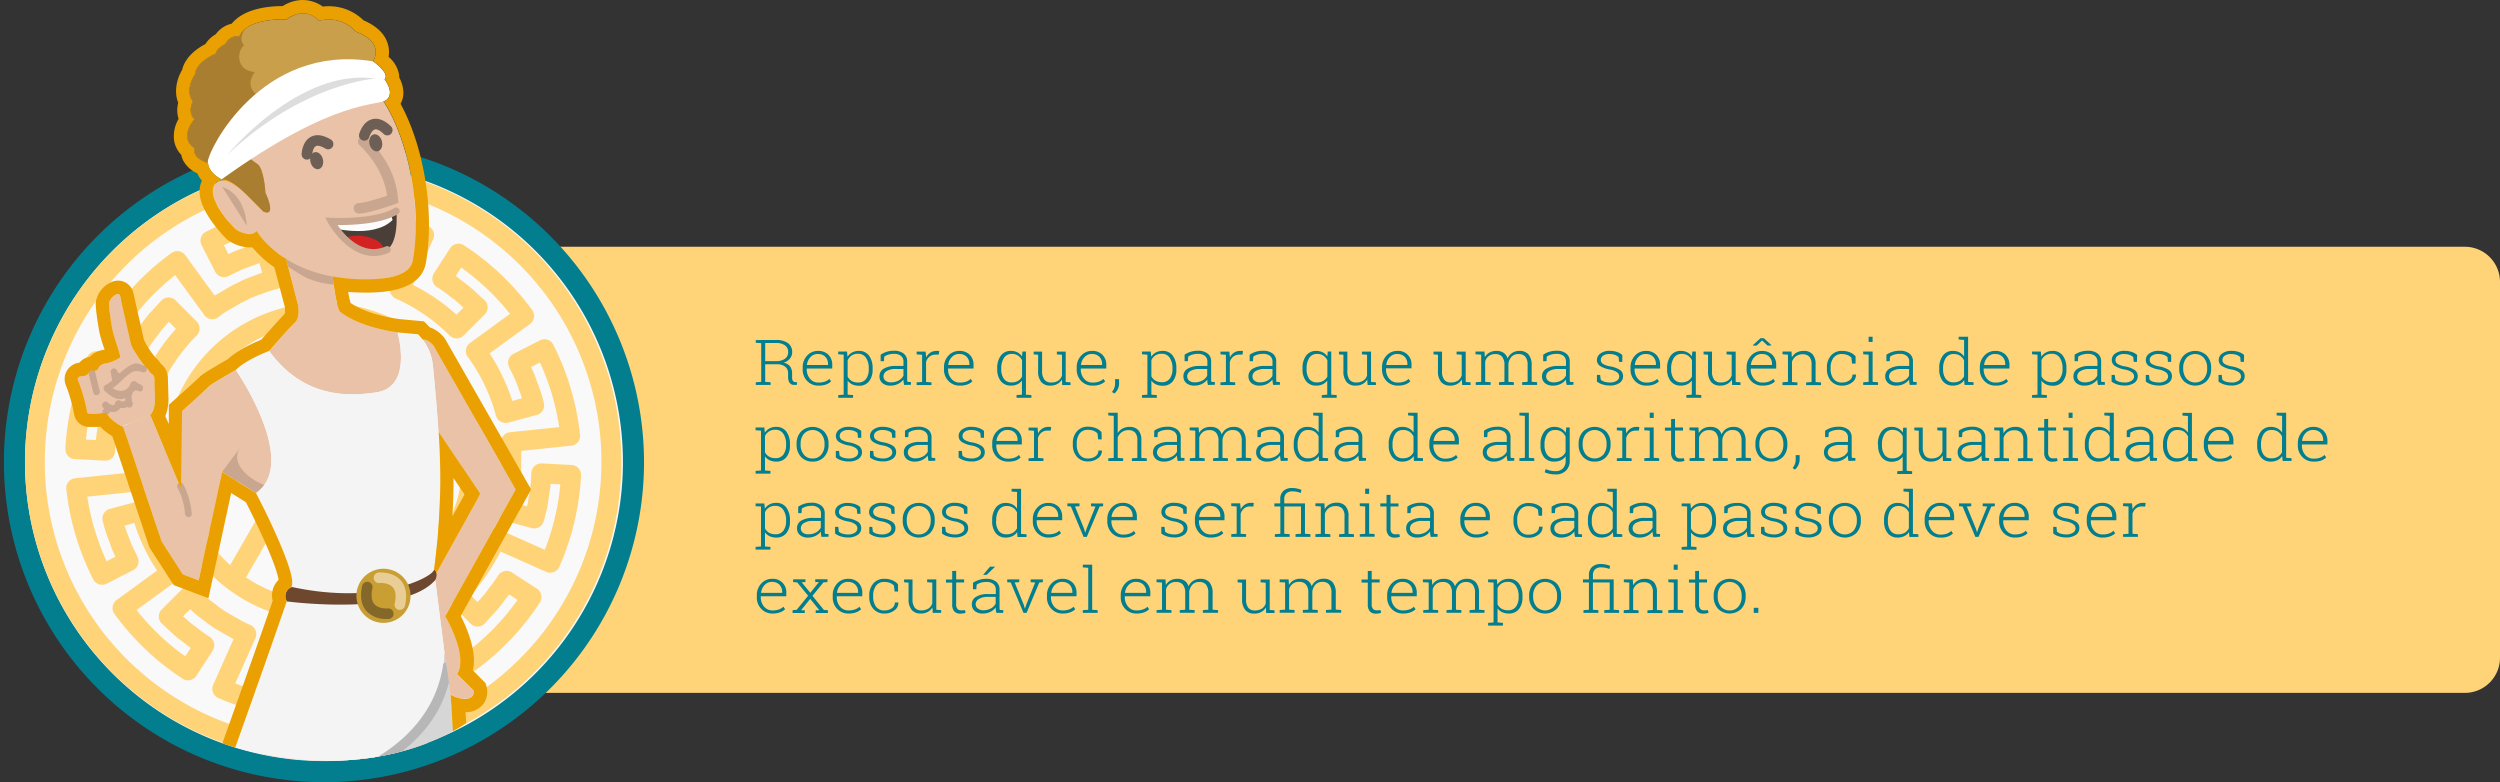 <svg id="Camada_1" data-name="Camada 1" xmlns="http://www.w3.org/2000/svg" xmlns:xlink="http://www.w3.org/1999/xlink" viewBox="0 0 710.8 222.39"><rect x="0" y="0" width="710.8" height="222.39" fill="#333333" stroke="none"/><defs><style>.cls-1{fill:none;}.cls-2{fill:#ffd478;}.cls-3{fill:#f9f9f9;}.cls-4{fill:#027e8f;}.cls-5{clip-path:url(#clip-path);}.cls-6{fill:#eac2a7;}.cls-7{fill:#c9a68f;}.cls-8{fill:#d6aa8b;}.cls-9{fill:#d6d6d6;}.cls-10{fill:#c99f4b;}.cls-11{fill:#6d5f56;}.cls-12{fill:#493e38;}.cls-13{clip-path:url(#clip-path-2);}.cls-14{fill:#fcfcfc;}.cls-15{fill:#d32222;}.cls-16{fill:#f4f4f4;}.cls-17{clip-path:url(#clip-path-3);}.cls-18{fill:#b7b7b7;}.cls-19{fill:#6d472e;}.cls-20{fill:#c99e32;}.cls-21{clip-path:url(#clip-path-4);}.cls-22{fill:#aa7e30;}.cls-23{fill:#fff;}.cls-24{fill:#ddd;}.cls-25{fill:#846829;}.cls-26{fill:#e8cd95;}.cls-27{fill:#eaa000;}.cls-28{clip-path:url(#clip-path-5);}</style><clipPath id="clip-path"><path class="cls-1" d="M132.48,205.6s-28.07,21.32-75.08,3.8-47-152.1-47-152.1S50.2,0,86.1,0c9.83,0,43.26,7.4,43.26,28.13s25.1,113.81,25.1,113.81,10.54,40.81,5.27,43.92"/></clipPath><clipPath id="clip-path-2"><path class="cls-1" d="M94.18,62.93c-.23-.23,13.33.85,18.51-3,0,0,1,10.31-3.6,11.44S98.84,70.67,94.18,62.93Z"/></clipPath><clipPath id="clip-path-3"><path class="cls-1" d="M101.85,215.62c3.15,6.25,25.3,7.57,27.13,8.15,0,0,.58-25.08-3-39.17S101.85,215.62,101.85,215.62Z"/></clipPath><clipPath id="clip-path-4"><path class="cls-1" d="M74.92,60.18c3.91,1.61.54-5.39.54-5.39s-.37-7-2.36-8.21A29,29,0,0,1,68.77,43l10-6.84L106,17.49s3.77-5.25-4.84-8.48a10.28,10.28,0,0,0-10.44-3.1S87,1.4,81.52,5.54c0,0-11-.64-13.47,4.75a4.09,4.09,0,0,0-4,2.29s-2.28.87-2.72,2.72c0,0-5.56,2.19-5.89,5.9,0,0-3,4.24-.61,7.67,0,0-1.6,3,.47,5.08,0,0-4.64,5.09,0,8.25,0,0-1.14,3.3,5.66,4.65l2,4.17s1.94-.88,7.54,4.71Z"/></clipPath><clipPath id="clip-path-5"><path class="cls-1" d="M211.2-191.46c0-62.17-71.39-103.27-135.65-103.27S7.48-251,7.48-188.86s23.12,110,87.37,110S211.2-129.29,211.2-191.46Z"/></clipPath></defs><title>1-info2</title><path class="cls-2" d="M132.86,70.16H700.8a10,10,0,0,1,10,10V187a10,10,0,0,1-10,10H132.86a0,0,0,0,1,0,0V70.16A0,0,0,0,1,132.86,70.16Z"/><circle class="cls-3" cx="92.11" cy="131.39" r="88"/><path class="cls-4" d="M92.11,46.39a85,85,0,1,1-85,85,85,85,0,0,1,85-85m0-6a91,91,0,1,0,91,91,91.11,91.11,0,0,0-91-91Z"/><path class="cls-2" d="M91.89,46.55a84.78,84.78,0,1,0,84.77,84.77A84.77,84.77,0,0,0,91.89,46.55Zm0,163.9A79.13,79.13,0,1,1,171,131.32,79.13,79.13,0,0,1,91.89,210.45Z"/><path class="cls-2" d="M131.9,69.74a2.86,2.86,0,0,0-2.13-.4A2.9,2.9,0,0,0,128,70.56l-4.62,7.11a2.81,2.81,0,0,0-.39,2.17,2.87,2.87,0,0,0,1.29,1.79,38.71,38.71,0,0,1,3.17,2.25c.63.49,1.27,1,1.77,1.33.88.72,1.72,1.48,2.56,2.25l-2,2a56.11,56.11,0,0,0-12.39-8.48l5.78-13a2.79,2.79,0,0,0,.06-2.16,2.83,2.83,0,0,0-1.49-1.57,73.88,73.88,0,0,0-26-6.2,2.82,2.82,0,0,0-3,2.67l-.44,8.47a2.83,2.83,0,0,0,2.67,3l3,.15,3.17.48,1.22.19c.61.09,1.22.17,1.76.3l.39.09-.74,2.77a57.91,57.91,0,0,0-15-1.21L87.33,60.77a2.82,2.82,0,0,0-1-1.9,2.78,2.78,0,0,0-2.07-.62A72.94,72.94,0,0,0,58.54,65.9a2.83,2.83,0,0,0-1.23,3.8l3.86,7.55a2.81,2.81,0,0,0,3.7,1.28c.57-.26,1.13-.54,1.7-.81a29.87,29.87,0,0,1,4-1.74l.73-.27c.85-.31,1.67-.62,2.49-.89l.73,2.73c-.69.24-1.37.49-2,.74l-.67.25a26.7,26.7,0,0,0-4,1.71l-1.7.82-4.79,2.76L61,84,52.68,72.56a2.83,2.83,0,0,0-1.85-1.13,2.77,2.77,0,0,0-2.1.51A73.54,73.54,0,0,0,30.3,91.31a2.85,2.85,0,0,0,.83,3.92l7.11,4.62a2.8,2.8,0,0,0,2.16.39A2.84,2.84,0,0,0,42.19,99c.7-1.09,1.45-2.14,2.25-3.16.49-.64,1-1.28,1.33-1.78.72-.87,1.48-1.72,2.25-2.56l2,2a56.15,56.15,0,0,0-8.49,12.39l-13-5.78a2.83,2.83,0,0,0-3.74,1.43,74.15,74.15,0,0,0-6.2,26,2.84,2.84,0,0,0,2.68,3l8.47.43a2.79,2.79,0,0,0,3-2.66l.15-3,.48-3.17c.08-.4.14-.81.19-1.22.09-.62.18-1.23.3-1.76l.1-.39,2.77.74a57.48,57.48,0,0,0-1.22,15l-14.14,1.47a2.85,2.85,0,0,0-1.9,1,2.82,2.82,0,0,0-.61,2.07,73.63,73.63,0,0,0,7.65,25.68,2.8,2.8,0,0,0,1.64,1.4,2.84,2.84,0,0,0,2.16-.17l7.55-3.85a2.83,2.83,0,0,0,1.27-3.71c-.26-.56-.53-1.11-.8-1.67a28.51,28.51,0,0,1-1.74-4.06l-.28-.75c-.32-.84-.62-1.66-.89-2.47l2.77-.74a56.06,56.06,0,0,0,6.45,13.53l-11.48,8.35a2.82,2.82,0,0,0-.62,3.95,73.73,73.73,0,0,0,19.38,18.43,2.81,2.81,0,0,0,3.91-.83l4.62-7.1a2.83,2.83,0,0,0-.89-4,35.65,35.65,0,0,1-3.17-2.26c-.64-.49-1.28-1-1.77-1.32-.88-.72-1.72-1.48-2.56-2.25l2-2c.75.69,1.53,1.39,2.47,2.16.55.39,1.09.8,1.62,1.21a34.36,34.36,0,0,0,3.15,2.22l5.05,2.89.06,0-5.79,13a2.91,2.91,0,0,0-.06,2.17A2.82,2.82,0,0,0,62,198.41a73.94,73.94,0,0,0,26,6.21h.15A2.83,2.83,0,0,0,91,201.94l.44-8.46a2.82,2.82,0,0,0-2.67-3l-3-.15-3.17-.49-1.22-.18c-.62-.09-1.23-.18-1.76-.3l-.39-.1.74-2.77a57.88,57.88,0,0,0,15,1.22l1.46,14.13a2.81,2.81,0,0,0,3.11,2.52,72.73,72.73,0,0,0,25.68-7.65,2.82,2.82,0,0,0,1.23-3.8l-3.86-7.55a2.83,2.83,0,0,0-3.7-1.28l-1.7.82a28.22,28.22,0,0,1-4,1.73l-.72.27c-.85.32-1.67.62-2.49.9l-.74-2.77a56,56,0,0,0,13.52-6.45l8.36,11.48a2.82,2.82,0,0,0,3.94.62,73.41,73.41,0,0,0,18.43-19.38,2.82,2.82,0,0,0-.82-3.91l-7.11-4.63a2.85,2.85,0,0,0-2.17-.38,2.81,2.81,0,0,0-1.78,1.28c-.7,1.1-1.45,2.15-2.25,3.17-.49.64-1,1.28-1.33,1.78-.72.87-1.49,1.71-2.26,2.55l-1.95-1.95a56.49,56.49,0,0,0,8.49-12.39l13,5.78A2.83,2.83,0,0,0,159,161.2a73.72,73.72,0,0,0,6.2-26,2.82,2.82,0,0,0-2.67-3l-8.47-.44a2.85,2.85,0,0,0-3,2.67l-.15,3-.48,3.16c-.07.41-.13.82-.19,1.23-.09.61-.17,1.22-.29,1.75l-.1.39-2.73-.72,0-.07c.16-.66.25-1.33.35-2,0-.32.08-.63.14-1l.44-2.78,0-.29.14-3v-5.91l14.2-1.47a2.82,2.82,0,0,0,1.9-1,2.88,2.88,0,0,0,.62-2.08A73.86,73.86,0,0,0,157.31,98a2.82,2.82,0,0,0-3.8-1.23L146,100.6a2.82,2.82,0,0,0-1.28,3.71c.26.56.53,1.11.8,1.67a28.07,28.07,0,0,1,1.75,4.06l.27.74c.32.85.62,1.66.89,2.47l-2.77.74a55.8,55.8,0,0,0-6.45-13.52l11.48-8.36a2.82,2.82,0,0,0,.63-3.94A73.57,73.57,0,0,0,131.9,69.74Zm1.72,27.78a2.83,2.83,0,0,0-1.13,1.85,2.77,2.77,0,0,0,.51,2.1,50.48,50.48,0,0,1,8,16.69,2.85,2.85,0,0,0,3.46,2l8.19-2.19a2.83,2.83,0,0,0,2-3.32,40.85,40.85,0,0,0-1.85-5.84l-.22-.61a29.72,29.72,0,0,0-1.59-3.83l2.52-1.29A68,68,0,0,1,159,121.44l-14,1.45a2.82,2.82,0,0,0-2.53,3l.14,2.74V134l-.14,2.66-.4,2.6c-.07.37-.12.74-.17,1.11s-.14,1-.24,1.42l-.7,2.72a2.82,2.82,0,0,0,2,3.44l8.2,2.19a2.82,2.82,0,0,0,3.46-2l.83-3.23c.17-.75.29-1.52.4-2.28.05-.37.1-.73.17-1.13l.52-3.5,0-.43,2.77.14a68.19,68.19,0,0,1-4.42,18.61l-12.85-5.73a2.84,2.84,0,0,0-2.16-.05,2.8,2.8,0,0,0-1.57,1.49,50.66,50.66,0,0,1-10.48,15.29,2.84,2.84,0,0,0,0,4l6,6a2.76,2.76,0,0,0,2.08.83,2.83,2.83,0,0,0,2-1l1.53-1.68c1-1.07,2-2.13,3-3.4.43-.61.88-1.2,1.33-1.79.32-.41.64-.83,1-1.25l2.38,1.54A67.63,67.63,0,0,1,134,184.43l-8.28-11.38a2.82,2.82,0,0,0-4-.62,50.32,50.32,0,0,1-16.69,8,2.81,2.81,0,0,0-2,3.46l2.19,8.19a2.82,2.82,0,0,0,3.32,2,41.93,41.93,0,0,0,5.86-1.85L115,192a27.29,27.29,0,0,0,3.83-1.58l1.29,2.52a68.82,68.82,0,0,1-18.35,5.47l-1.45-14a2.78,2.78,0,0,0-3.08-2.52,52,52,0,0,1-18.51-1.51,2.82,2.82,0,0,0-3.46,2l-2.19,8.19a2.82,2.82,0,0,0,2,3.47l3.21.82c.76.18,1.53.29,2.3.4l1.12.17,3.49.52.44,0-.15,2.77a68.5,68.5,0,0,1-18.6-4.43l5.73-12.84a2.84,2.84,0,0,0-1.35-3.7L69,176.68l-4.82-2.77a27.21,27.21,0,0,1-2.57-1.83c-.6-.46-1.2-.92-1.64-1.22-.82-.67-1.6-1.39-2.38-2.11-.58-.53-1.16-1.06-1.76-1.59a2.84,2.84,0,0,0-3.86.13l-6,6a2.82,2.82,0,0,0,.12,4.11c.56.49,1.11,1,1.66,1.51,1.07,1,2.15,2,3.42,3,.61.43,1.2.88,1.78,1.33l1.27,1-1.55,2.37a67.58,67.58,0,0,1-13.85-13.17l11.38-8.28a2.82,2.82,0,0,0,.62-3.95,50.56,50.56,0,0,1-8-16.7,2.83,2.83,0,0,0-3.45-2l-8.19,2.19a2.84,2.84,0,0,0-2,3.33A42.41,42.41,0,0,0,31,153.83l.23.61a31.16,31.16,0,0,0,1.58,3.83l-2.51,1.29a68.48,68.48,0,0,1-5.48-18.35l14-1.45a2.83,2.83,0,0,0,2.52-3.09,51.75,51.75,0,0,1,1.5-18.5,2.79,2.79,0,0,0-.28-2.15,2.83,2.83,0,0,0-1.72-1.32l-8.19-2.18a2.79,2.79,0,0,0-2.15.29,2.84,2.84,0,0,0-1.32,1.73l-.82,3.23c-.18.75-.29,1.51-.4,2.28-.05.36-.1.72-.17,1.13l-.52,3.49,0,.43L24.44,125a68.42,68.42,0,0,1,4.43-18.6l12.84,5.72a2.82,2.82,0,0,0,2.17.06,2.87,2.87,0,0,0,1.57-1.49,50.68,50.68,0,0,1,10.47-15.3,2.82,2.82,0,0,0,0-4l-6-6a2.84,2.84,0,0,0-4.11.12c-.5.57-1,1.13-1.53,1.69-1,1.06-2,2.13-3,3.4-.43.61-.89,1.2-1.34,1.79l-1,1.25-2.37-1.54A67.89,67.89,0,0,1,49.8,78.21l8.29,11.38a2.82,2.82,0,0,0,3.95.62l.66-.49a8.67,8.67,0,0,1,1.38-1l4.63-2.68c.54-.25,1.08-.51,1.61-.78a22.85,22.85,0,0,1,3.31-1.41l.85-.31a27.78,27.78,0,0,1,4.09-1.3,2.83,2.83,0,0,0,2.16-3.5L78.54,70.6a2.82,2.82,0,0,0-3.32-2,41.11,41.11,0,0,0-5.86,1.85l-.59.22a28.32,28.32,0,0,0-3.83,1.58L63.66,69.7A68.65,68.65,0,0,1,82,64.23l1.45,14a2.79,2.79,0,0,0,3.08,2.52A52,52,0,0,1,105,82.25a2.88,2.88,0,0,0,2.15-.28,2.83,2.83,0,0,0,1.31-1.72l2.19-8.19a2.83,2.83,0,0,0-2-3.47l-3.22-.82c-.76-.18-1.52-.29-2.29-.4L102,67.19l-3.49-.52-.44,0,.15-2.77a68,68,0,0,1,18.6,4.42l-5.72,12.85a2.8,2.8,0,0,0,1.44,3.73,51,51,0,0,1,15.29,10.48,2.82,2.82,0,0,0,4,0l6-6a2.79,2.79,0,0,0,.82-2.08,2.82,2.82,0,0,0-.94-2c-.56-.49-1.11-1-1.66-1.51-1.08-1-2.15-2-3.43-3-.6-.43-1.19-.89-1.78-1.34l-1.26-1,1.55-2.37A67.84,67.84,0,0,1,145,89.24Z"/><path class="cls-2" d="M91.89,86.11a45.12,45.12,0,0,0-39,68,2.75,2.75,0,0,0,.17.29,45.58,45.58,0,0,0,11.53,12.9c.07.05.11.12.19.17l.06,0a44.88,44.88,0,0,0,54.06,0s0,0,.07,0,.13-.12.2-.17a45.4,45.4,0,0,0,11.52-12.9,1.75,1.75,0,0,0,.18-.29,45.13,45.13,0,0,0-39-68Zm-5.1,6L55.43,146.68A39.53,39.53,0,0,1,86.79,92.13ZM69.92,164.21l22-38.19,22,38.19a39.48,39.48,0,0,1-43.93,0Zm48.42-3.55L95.56,121.08a4.24,4.24,0,0,0-7.35,0L65.44,160.66a39.8,39.8,0,0,1-6.88-8.1l33.33-58,6.46,11.21c0,.08.08.17.13.25l26.73,46.5a39.75,39.75,0,0,1-6.87,8.1Zm10-14-24.84-43.21a2.1,2.1,0,0,0-.13-.26L97,92.13a39.53,39.53,0,0,1,31.36,54.55Z"/><g class="cls-5"><path class="cls-6" d="M80.88,71.82l3.84,14.75s.6,3.63-.71,4.94-7.47,8.28-7.47,8.28l-3.44,6.77L93,117.87l23.73-6.36L116,94.85s-12.15-.78-19.24-6.1c-1.39-1-2.57-13.19-2.57-13.19Z"/><path class="cls-7" d="M94.86,80.92c-.37-2.72-.68-5.46-.68-5.46L80.85,71.72l1.07,4.11s4.18,2.72,5.47,3.29A25.37,25.37,0,0,0,94.86,80.92Z"/><path class="cls-6" d="M69.82,103.61s-9.51,5.37-10.38,6.25-7.67,7-7.67,7l-.26,22.07-8.83-21L35,121.27,45.93,154l6,9.31L56.48,165l6.69-30.9,9.63,6,11.82-8.63L76.13,110.4l-3.63-8Z"/><path class="cls-6" d="M34.69,121.17a10.38,10.38,0,0,1-4.54-3.8,37.79,37.79,0,0,1-4.75.24.7.7,0,0,1-.43-.09.81.81,0,0,1-.25-.53,45.87,45.87,0,0,0-2.45-8.6,1.44,1.44,0,0,1-.14-.76c.1-.46.64-.67,1.11-.72a2.76,2.76,0,0,0,1.38-.27c.52-.36.68-1.16,1.28-1.36s1,.17,1.49,0,.6-.82.93-1.23a3.28,3.28,0,0,1,2.05-.81A14.59,14.59,0,0,0,34,101.77a.35.35,0,0,0,.21-.18.5.5,0,0,0,0-.21c-.56-2.58-1.73-5.17-2.28-7.75a58.26,58.26,0,0,1-.94-7.4A3.92,3.92,0,0,1,33,83.74a.83.83,0,0,1,.76-.1c.29.13.39.48.46.8.62,2.88,2.31,10.19,2.94,13.07.39,1.84,3.72,6.43,4.43,7s.82,1.23,1.62,1.84a1.69,1.69,0,0,1,.56.57,1.83,1.83,0,0,1,.15.81l.12,4.88c0,1.9,0,4-1.33,5.37Z"/><path class="cls-7" d="M41.32,104.08c-1-.27-1.94-.9-3-.72a6.84,6.84,0,0,0-2.44,1.26c-2.15,1.47-3.69,3.72-6,4.94a1,1,0,0,0-.19,1.49c1.32,1.28,3.23,2.8,5.19,2.36a6.06,6.06,0,0,0,4.06-3.79l-1.4.56a7.51,7.51,0,0,0,2,1.06c1.15.44,1.62-1.38.5-1.83-3.73-1.5-5.28,3.37-4,6,.52,1.1,2.16.14,1.64-1-.59-1.25-.26-4.12,1.87-3.26l.5-1.83a4.53,4.53,0,0,1-1.51-.86,1,1,0,0,0-1.39.56c-1.14,3-4.19,2.44-6.08.6l-.19,1.49A19.8,19.8,0,0,0,35,107.77a15,15,0,0,1,2.4-1.87c1.14-.71,2.2-.33,3.43,0a1,1,0,0,0,.5-1.83Z"/><path class="cls-7" d="M33.76,107.69l-.43-2.2-1.83.5a2.53,2.53,0,0,0,1.39,1.71,1,1,0,0,0,1.3-.34,1,1,0,0,0-.34-1.3.74.74,0,0,1-.52-.57.95.95,0,1,0-1.83.5l.43,2.21a.95.95,0,0,0,1.83-.51Z"/><path class="cls-6" d="M73,65.7s7.71,13.72,30.73,13.73c9.52,0,13.06-2.23,13.6-5.32,3.37-19.43-3.81-44-13.77-51.5C94.87,16,63.88,40.92,63.88,40.92l6.6,14.81s-6.73-7.27-9.43-3.23,5.86,12.59,5.86,12.59S70.75,68,73,65.7Z"/><path class="cls-6" d="M119.05,96.83c2.28-1.21,4.34,1.65,4.34,1.65l23.23,40.66-20.05,36s6.73,11.31,3.36,16.43l4.65,4.64s.74,2.49-2.63,2.49-11.31-5.92-11.31-5.92l.93-25.36,15-27L122.79,120l-4.3-3.81S114.78,99.09,119.05,96.83Z"/><path class="cls-6" d="M94.92,210.66,75.46,259.45S73,268.69,70,271.67A131.62,131.62,0,0,1,62.6,293c-5.05,11.31-7.27,26.86-7.27,26.86s4.6,11.66,4,16.91c0,0,4.39,6.06,2.63,9.54s-8.69,1.42-8.69,1.42S41.75,349.22,40,346.34s2.17-10.6,2.17-10.6-.55-6.16,1.47-7.57a25.2,25.2,0,0,0,4.44-4.85s-.76-2,1.36-4.75,5.25-20.21,5.25-22.5S51.9,276.68,61.32,270c0,0,2.29-46.45,8.75-52.91s24.85-10.3,24.85-10.3Z"/><path class="cls-8" d="M94.92,210.66l-6.22,15.6s-8.61,3.84-10.79,4.38c-1.61.39-13.13,4-12.75,1.63,1.21-7.26,2.89-13.21,4.91-15.23,6.47-6.47,24.85-10.3,24.85-10.3Z"/><path class="cls-6" d="M101.85,203.44s16.29,61.53,17.5,64.36-5.15,8.31,6,47.29c0,0-.71,5.15-1.71,7s-3.34,6.46-.41,8.08,12.42,9.69,16.46,10.4,11.61-2.83,11.61-2.83,4-1.51,2.78-2.78c0,0-3.68-.15-4.9-1.36s-14.94-12-14.94-12S130,316.1,130,315.73s-3-48.3-3-48.3,1.11-3,0-9.19-.57-45-.57-45Z"/><path class="cls-8" d="M101.85,203.44s3.83,14.43,5,18.69c.44,1.63,19.43,3,19.43,3l.11-11.81Z"/><path class="cls-9" d="M101.85,215.62c3.15,6.25,25.3,7.57,27.13,8.15,0,0,.58-25.08-3-39.17S101.85,215.62,101.85,215.62Z"/><path class="cls-10" d="M74.92,60.18c3.91,1.61.54-5.39.54-5.39s-.37-7-2.36-8.21A29,29,0,0,1,68.77,43L106,17.49s3.77-5.25-4.84-8.48a10.28,10.28,0,0,0-10.44-3.1S87,1.4,81.52,5.54c0,0-11-.64-13.47,4.75a4.09,4.09,0,0,0-4,2.29s-2.28.87-2.72,2.72c0,0-5.56,2.19-5.89,5.9,0,0-3,4.24-.61,7.67,0,0-1.6,3,.47,5.08,0,0-4.64,5.09,0,8.25,0,0-1.14,3.3,5.66,4.65l2,4.17s1.94-.88,7.54,4.71Z"/><path class="cls-7" d="M102.05,60.73a1.5,1.5,0,0,1,0-3c1.38,0,5.23-1.15,8-2.08-.88-6.81-5.24-11.9-7.85-14.39a1.5,1.5,0,0,1,2.07-2.17c3.07,2.93,8.3,9.1,8.89,17.48l.08,1.13-1.07.39C111.36,58.36,104.66,60.73,102.05,60.73Z"/><ellipse class="cls-11" cx="90.04" cy="45.67" rx="1.81" ry="2.47" transform="translate(-8.41 23.32) rotate(-14.1)"/><path class="cls-11" d="M87.26,45.38h-.07a1.5,1.5,0,0,1-1.43-1.56c0-.36.22-3.62,2.6-4.9,1.55-.84,3.46-.58,5.7.75a1.5,1.5,0,0,1-1.54,2.58c-1.21-.72-2.2-1-2.73-.69-.7.37-1,1.78-1,2.4A1.5,1.5,0,0,1,87.26,45.38Z"/><ellipse class="cls-11" cx="106.83" cy="40.6" rx="1.81" ry="2.47" transform="translate(-6.67 27.26) rotate(-14.1)"/><path class="cls-11" d="M103.58,40a1.41,1.41,0,0,1-.4-.05,1.49,1.49,0,0,1-1.05-1.84c.1-.36,1-3.48,3.64-4.2,1.69-.47,3.5.2,5.38,2a1.5,1.5,0,0,1-2.08,2.17c-1-1-1.93-1.44-2.5-1.28-.8.22-1.41,1.62-1.54,2.1A1.5,1.5,0,0,1,103.58,40Z"/><path class="cls-12" d="M94.18,62.93c-.23-.23,13.33.85,18.51-3,0,0,1,10.31-3.6,11.44S98.84,70.67,94.18,62.93Z"/><g class="cls-13"><path class="cls-14" d="M93.29,64.55s12.68,3.62,18.32-2L110.9,60,92.31,61.22Z"/><path class="cls-15" d="M95.52,69.2s4.07-3.94,10.57-1.32,0,7.38,0,7.38Z"/></g><path class="cls-7" d="M106.3,72.79c-7.76,0-12.94-9.27-13-9.38l-.86-1.57,1.79.09c.12,0,12.51.6,17.93-2.81a1,1,0,0,1,1.06,1.69C108.57,63.74,99.87,64,96,64c2,3,7.16,8.91,13.69,6.06a1,1,0,1,1,.8,1.84A10.47,10.47,0,0,1,106.3,72.79Z"/><path class="cls-7" d="M70.17,64.15s-.2-8.84-7-11"/><path class="cls-7" d="M63.17,134.13s5.82-7.8,5-6.62c-4.26,6.6,10.92,14.22,14.48,10.15a9.11,9.11,0,0,1-9.9,2.51Z"/><path class="cls-16" d="M76.54,99.79s-6.47,2.39-9.48,5.4c0,0,18.13,26.29,5.74,35,0,0,11.41,21.8,10.2,26.24s-21.48,61-21.48,61,62.6-1.11,64.84-42.05l-3-23.56a196.21,196.21,0,0,0,1.75-23.9c.13-11.49-1.13-24.71-2-33.73a14.55,14.55,0,0,0-4.25-9.15L113,94.5s4.65,15.59-6.12,17.07C101,112.37,87,114.24,76.54,99.79Z"/><g class="cls-17"><path class="cls-18" d="M63.85,229s62.61-1.11,64.84-42Z"/></g><path class="cls-16" d="M76.54,99.79s-6.47,2.39-9.48,5.4c0,0,18.13,26.29,5.74,35,0,0,11.41,21.8,10.2,26.24s-21.48,61-21.48,61,62.6-1.11,64.84-42.05l-3-23.56a196.21,196.21,0,0,0,1.75-23.9c.13-11.49-1.13-24.71-2-33.73a14.55,14.55,0,0,0-4.25-9.15L113,94.5s4.65,15.59-6.12,17.07C101,112.37,87,114.24,76.54,99.79Z"/><path class="cls-19" d="M81.61,171s33,4.39,42.17-6.11c0,0,1-2.07-.39-3,.2,1.94-15.5,10.4-40.39,5A2.71,2.71,0,0,0,81.61,171Z"/><circle class="cls-20" cx="109.03" cy="169.4" r="7.7"/><g class="cls-21"><path class="cls-22" d="M72.47,20.46s-3.3,4,.89,6.68c1.46.93-4.35,5.45-4.35,5.45L66.67,45.77a17.55,17.55,0,0,1,5-1.22L82.34,56.72,75.53,61,53.78,46.33l-14.47-28L58,1.44,78.35-3.31l-3.58,7.1s-8.66,5.3-5.35,9.11C67.35,14.36,66.94,20.07,72.47,20.46Z"/></g><path class="cls-23" d="M63,51s-3.91-1.75-3.91-5,15.22-33.8,47-28.55c0,0,4.92,3.44,3.24,5.12,0,0,3,3.76.6,5.78S95.76,27.45,63,51Z"/><path class="cls-24" d="M64.76,43.89s20.33-24.78,42.07-21.55C106.83,22.34,86.57,23.43,64.76,43.89Z"/><path class="cls-25" d="M109.88,176a7.66,7.66,0,0,1-5.64-2.2c-1.52-1.69-1.94-4.13-1.27-7.26a1.5,1.5,0,0,1,2.93.63c-.46,2.13-.27,3.68.56,4.62,1.27,1.42,3.76,1.2,3.79,1.2a1.5,1.5,0,0,1,.3,3S110.27,176,109.88,176Z"/><path class="cls-26" d="M113.68,173.4a1.12,1.12,0,0,1-.32,0,1.49,1.49,0,0,1-1.14-1.78c.47-2.14.29-3.69-.55-4.63-1.25-1.42-3.73-1.22-3.76-1.21a1.5,1.5,0,1,1-.29-3c.16,0,4-.36,6.3,2.21,1.5,1.7,1.92,4.14,1.22,7.26A1.49,1.49,0,0,1,113.68,173.4Z"/><path class="cls-7" d="M30.48,117.93a2.1,2.1,0,0,0,0-3.59c-.86-.65-2,.79-1.15,1.49a3.89,3.89,0,0,0,3.18,1.3A2.65,2.65,0,0,0,34.62,115l-1.39.56a3,3,0,0,0,3.09.1c1.09-.55.13-2.19-1-1.64a1.06,1.06,0,0,1-1.17-.1,1,1,0,0,0-1.4.57c-.26,1.35-1.46.51-2.08,0L29.56,116l0,.31c-1,.69-.05,2.34,1,1.64Z"/><path class="cls-7" d="M25.14,105.77q.66,3.08,1.47,6.13a1,1,0,0,0,1.83-.51q-.81-3-1.47-6.13c-.26-1.19-2.09-.69-1.83.51Z"/><path class="cls-7" d="M50.46,138.65a19,19,0,0,1,2.15,7.46c.1,1.21,2,1.22,1.9,0a21.43,21.43,0,0,0-2.41-8.42c-.57-1.08-2.21-.12-1.64,1Z"/><path class="cls-27" d="M86.1,3.79a6.54,6.54,0,0,1,4.64,2.12,11.2,11.2,0,0,1,2.81-.37A10.25,10.25,0,0,1,101.18,9c8.37,3.14,5,8.19,4.85,8.47h.1s4.91,3.44,3.23,5.12c0,0,3,3.76.6,5.78a2.52,2.52,0,0,1-.87.44c6.88,10.73,11,29.67,8.28,45.28-.54,3.09-4.07,5.32-13.59,5.32h0a50.45,50.45,0,0,1-9.21-.82c.09.73.19,1.52.3,2.31h0c.48,3.4,1.18,7.26,1.93,7.83,4.86,3.65,12.1,5.16,16.17,5.75l5.89.55a14,14,0,0,1,1.31,1.49h.07c1.77,0,3.17,2,3.17,2l23.23,40.66-20.05,36s6.73,11.31,3.36,16.43l4.65,4.64s.74,2.49-2.63,2.49a10.1,10.1,0,0,1-3.9-1.27,255.26,255.26,0,0,1,.93,26.36,25.23,25.23,0,0,0-2.71-.41l0,1.72h0c-.07,11.95,0,29.22.68,33.16,1.11,6.16,0,9.19,0,9.19s3,47.93,3,48.3,4.24,5.82,4.24,5.82,5.61,4.42,10,7.92h0a12.66,12.66,0,0,1,3.66,1.54,3.67,3.67,0,0,1,1.1,2.3c.29.19.77.52,1.32.92a14.11,14.11,0,0,0,3.79.7c.6.6,0,1.26-.78,1.78.44.47.7.87.62,1.14-.28,1-4.34,5.32-11.68,5.32-.42,0-.84,0-1.28,0-7.7-.5-18.39-8.72-19.27-11a6.82,6.82,0,0,1,.12-4.61,12.71,12.71,0,0,1,1.83-5.45c1-1.82,1.71-7,1.71-7-11.11-39-4.74-44.47-6-47.29-.81-1.91-8.47-30.43-13.38-48.86a13.63,13.63,0,0,1-2.53-1.5,80.13,80.13,0,0,1-13.33,5.28l-1.41,3.54L75.46,259.45S73,268.69,70,271.67A131.27,131.27,0,0,1,62.6,293c-5.05,11.31-7.27,26.86-7.27,26.86s3.62,9.18,4,14.92c4.26,5.83,8.08,13,3,15.14a29.17,29.17,0,0,1-11,1.94c-6.11,0-11.59-1.44-12.87-2.71-2.05-2.05,3.78-17.61,3.78-17.61.18-1.41.57-2.78,1.4-3.35a25.2,25.2,0,0,0,4.44-4.85s-.76-2,1.36-4.75,5.25-20.21,5.25-22.5S51.9,276.68,61.32,270c0,0,1.08-21.86,3.84-37.68h0c.3-1.79.63-3.51,1-5.1-2.89.24-4.62.27-4.62.27s15.12-42.23,20-56.59a2.65,2.65,0,0,1,1.3-3.9c.07-.22.12-.41.16-.54,1.21-4.44-10.2-26.24-10.2-26.24l-9.63-6L56.48,165l-4.54-1.72-6-9.31L35,121.27l-.32-.1a10.38,10.38,0,0,1-4.54-3.8,38.07,38.07,0,0,1-4.27.25H25.4a.7.7,0,0,1-.43-.09.81.81,0,0,1-.25-.53,45.87,45.87,0,0,0-2.45-8.6,1.44,1.44,0,0,1-.14-.76c.1-.46.64-.67,1.12-.72a2.74,2.74,0,0,0,1.37-.27c.52-.36.68-1.16,1.28-1.36a1,1,0,0,1,.3,0c.28,0,.57.08.84.08a.83.83,0,0,0,.35-.06c.48-.2.6-.82.93-1.23a3.28,3.28,0,0,1,2.05-.81A14.59,14.59,0,0,0,34,101.77a.35.35,0,0,0,.21-.18.5.5,0,0,0,0-.21c-.56-2.58-1.73-5.17-2.28-7.75a58.26,58.26,0,0,1-.94-7.4A3.92,3.92,0,0,1,33,83.74a1.09,1.09,0,0,1,.52-.16.53.53,0,0,1,.24.06c.29.13.39.48.46.8.62,2.88,2.31,10.19,2.94,13.07.39,1.84,3.72,6.43,4.43,7s.82,1.23,1.62,1.84a1.69,1.69,0,0,1,.56.57,1.83,1.83,0,0,1,.15.81l.12,4.88c0,1.9,0,4-1.33,5.37h0l8.73,20.8-.17-.59.23.46.26-21.8s6.79-6.1,7.67-7c.56-.57,4.74-3,7.62-4.67h0c3-3,9.48-5.4,9.48-5.4s6.16-7,7.47-8.28.71-4.94.71-4.94l-3.38-13A25.5,25.5,0,0,1,73,65.7a3,3,0,0,1-2.2.88,7.73,7.73,0,0,1-3.93-1.49s-8.55-8.55-5.86-12.59a2.54,2.54,0,0,1,2.22-1.22c1.76,0,3.86,1.45,5.34,2.7-3-2.65-4.66-3-5.31-3h-.21L63,51l0,0-.06,0,0-.07c-.64-.31-3.5-1.88-3.75-4.55-4.83-1.51-3.9-4.2-3.9-4.2-4.64-3.16,0-8.25,0-8.25-2.07-2.07-.47-5.08-.47-5.08-2.42-3.43.61-7.67.61-7.67.33-3.71,5.89-5.9,5.89-5.9.44-1.85,2.73-2.72,2.73-2.72a4,4,0,0,1,3.73-2.3h.3c2-4.35,9.57-4.77,12.39-4.77.67,0,1.08,0,1.08,0A7.54,7.54,0,0,1,86.1,3.79m38,159.09,12.47-22.48-11.85-17.62c.31,5.06.51,10.26.45,15.15a196.21,196.21,0,0,1-1.75,23.9,1.65,1.65,0,0,1,.68,1m24.56,170.23h0M86.1,0h0a10.74,10.74,0,0,0-5.72,1.73c-4.14,0-11,.71-14.5,5a7.64,7.64,0,0,0-4.53,3,8.32,8.32,0,0,0-2.94,2.79c-2.12,1.1-5.73,3.51-6.62,7.33-1.31,2.22-2.49,5.87-1.12,9.37a8.37,8.37,0,0,0,.11,4.59,9.71,9.71,0,0,0-1.32,5.82A7.59,7.59,0,0,0,51.52,44a6.58,6.58,0,0,0,.56,1.63,8.3,8.3,0,0,0,4,3.64,9.12,9.12,0,0,0,1.33,2.11C56,54.3,56.82,58,59.84,62.45a39.79,39.79,0,0,0,4.39,5.32l.18.19.21.16a11.31,11.31,0,0,0,6.22,2.25,8.33,8.33,0,0,0,.88-.05A32.32,32.32,0,0,0,78,76L81,87.33a8,8,0,0,1,0,1.82c-1.46,1.53-5.19,5.72-6.72,7.44-2,.81-6.63,2.86-9.53,5.54-7,4.05-7.59,4.62-8,5.05s-4.92,4.49-7.51,6.82L48,115.11l0,1.67,0,3.79L47,118.33a13.36,13.36,0,0,0,.87-5.85l-.13-4.87a5.31,5.31,0,0,0-.58-2.49,5.24,5.24,0,0,0-1.51-1.74l0-.08a7.26,7.26,0,0,0-1.51-1.71,24.13,24.13,0,0,1-3.2-4.93c-.32-1.47-.91-4-1.48-6.54s-1.15-5.07-1.46-6.48a4.6,4.6,0,0,0-2.56-3.44,4.33,4.33,0,0,0-1.84-.41,4.76,4.76,0,0,0-2.35.63,7.48,7.48,0,0,0-4,5.39c-.22,2,1,8.55,1,8.61a39,39,0,0,0,1.25,4.29c.09.26.17.51.25.77l-.09,0-.24,0a6.38,6.38,0,0,0-3.88,1.95,4.94,4.94,0,0,0-.76.18,4.8,4.8,0,0,0-2.2,1.51,4.77,4.77,0,0,0-4.11,3.66,5,5,0,0,0,.32,2.94,42.19,42.19,0,0,1,2.25,7.9,4.4,4.4,0,0,0,1.83,3,4.46,4.46,0,0,0,2.53.77h.53c.86,0,1.72,0,2.58-.08A14.7,14.7,0,0,0,31.93,124L42.34,155.2l.15.46.26.4,6,9.31.68,1,1.17.44,4.54,1.72,4.12,1.55.93-4.3,5.54-25.61,4.18,2.61c.86,1.7,2.81,5.56,4.71,9.74,3.48,7.65,4.38,11,4.6,12.33a6.42,6.42,0,0,0-1.54,2.39,6.26,6.26,0,0,0-.15,3.58c-5.23,15.22-19.44,54.88-19.59,55.29l-1.85,5.17,5.4-.1-.06.33-.11.55v.08c-2.29,13.4-3.4,30.46-3.71,35.87-8.4,7.6-7.19,22-6.78,26.88,0,.44.09,1,.09,1.14-.07,2.51-3.06,17.84-4.49,20.22a9.84,9.84,0,0,0-2.26,5.93,16.53,16.53,0,0,1-2.69,2.83c-1.56,1.09-2.51,2.9-2.92,5.53-.41,1.12-1.6,4.45-2.62,8-2.22,7.68-2.25,11.15-.14,13.26,2.63,2.62,9.9,3.82,15.55,3.82a32.79,32.79,0,0,0,12.48-2.23,7.4,7.4,0,0,0,4.45-4.9c1.06-3.77-.61-8.59-5.24-15.13a72,72,0,0,0-3.82-13.94c.57-3.48,2.76-15.78,6.84-24.91a137.14,137.14,0,0,0,7.37-21c3-3.76,5.08-10.86,5.62-12.81l13.16-33,.74-1.85a85.93,85.93,0,0,0,9.89-3.86c10.42,39.07,12.34,45.49,12.86,46.93,0,.28-.11.75-.18,1.15-.77,4.6-2.55,15.32,5.91,45.31a24.45,24.45,0,0,1-1.16,4.88,16.26,16.26,0,0,0-2.29,6.62,10.44,10.44,0,0,0,.12,6.64c1.18,3.09,6.86,6.91,8.57,8,2.92,1.88,8.63,5.08,14,5.43.5,0,1,.05,1.52.05,8.74,0,14.55-5.21,15.35-8.13a4.07,4.07,0,0,0,.12-1.51,4.47,4.47,0,0,0,.39-1.43,4.53,4.53,0,0,0-1.33-3.65l-1-1.05-1.48-.06a12.49,12.49,0,0,1-2-.27,6.7,6.7,0,0,0-2-2.77A13.32,13.32,0,0,0,146,326c-3.58-2.86-7.79-6.19-9-7.17-1.22-1.58-2.57-3.37-3.22-4.29-.17-2.79-.77-12.45-2.93-46.74a25.43,25.43,0,0,0-.1-10.27c-.22-1.24-.72-6.59-.63-29.48l2.63.83.11-5c0-.49.23-10.44-.5-21.39a6.2,6.2,0,0,0,5.09-2.37,5.8,5.8,0,0,0,.86-5l-.28-.92-.68-.68-2.89-2.9c1.21-5.35-1.67-12-3.46-15.48l19-34.14,1-1.87-1.07-1.86L126.68,96.59l-.1-.17-.11-.16a9.09,9.09,0,0,0-4.29-3.21c-.21-.23-.43-.46-.65-.68l-1-1-1.36-.13-5.8-.54c-3.42-.5-9.52-1.74-13.7-4.56A27.22,27.22,0,0,1,99,83c1.56.12,3.14.19,4.75.19,3.93,0,15.87,0,17.34-8.46,2.51-14.49-.5-32.91-7.21-45.23,1.33-2.31.89-5.14-.4-7.52a5.3,5.3,0,0,0,0-.69,8.55,8.55,0,0,0-3-5.13,8,8,0,0,0-.25-3.8c-.88-2.81-3.2-5-6.89-6.59a14,14,0,0,0-9.83-4,14.29,14.29,0,0,0-1.72.1A10,10,0,0,0,86.1,0Zm42.53,146.83c.16-2.75.27-5.73.31-8.85,0-.67,0-1.36,0-2.06l3.14,4.67-3.46,6.24Z"/><polyline class="cls-6" points="34.69 121.17 35.21 121.47 43.24 118.2"/></g><path class="cls-4" d="M220.62,96.67a5.62,5.62,0,0,1,3.42.89,3.06,3.06,0,0,1,1.19,2.6,2.81,2.81,0,0,1-.64,1.8,3.57,3.57,0,0,1-1.79,1.16,3,3,0,0,1,1.84,1.06,3.19,3.19,0,0,1,.57,1.94v1.17a1.68,1.68,0,0,0,.23,1,.85.85,0,0,0,.69.36l.46,0v.78h-.72a1.52,1.52,0,0,1-1.4-.63,2.82,2.82,0,0,1-.4-1.55v-1.13a2.3,2.3,0,0,0-.8-1.84,3.51,3.51,0,0,0-2.24-.71h-3.47v5l1.55.12v.76h-4.23v-.76l1.55-.12v-11l-1.55-.12v-.77Zm-3.06,6h2.93a4.34,4.34,0,0,0,2.73-.7,2.24,2.24,0,0,0,.87-1.85,2.28,2.28,0,0,0-.87-1.91,4.16,4.16,0,0,0-2.6-.68h-3.06Z"/><path class="cls-4" d="M232.7,109.64a4.28,4.28,0,0,1-3.21-1.32,4.59,4.59,0,0,1-1.27-3.34v-.48a4.77,4.77,0,0,1,1.26-3.39,4.09,4.09,0,0,1,3.07-1.34,4,4,0,0,1,3,1.11,4,4,0,0,1,1.08,3v.9h-7.25V105a4,4,0,0,0,.92,2.68,3,3,0,0,0,2.43,1.09,5.33,5.33,0,0,0,1.8-.27,3.53,3.53,0,0,0,1.28-.78l.49.72a4.28,4.28,0,0,1-1.47.89A6,6,0,0,1,232.7,109.64Zm-.15-9a2.83,2.83,0,0,0-2.12.9,3.71,3.71,0,0,0-1,2.23l0,0h6v-.27a2.89,2.89,0,0,0-.79-2.07A2.78,2.78,0,0,0,232.55,100.66Z"/><path class="cls-4" d="M238.33,100.73v-.79h2.49l.14,1.48a3.64,3.64,0,0,1,1.34-1.22,4,4,0,0,1,1.9-.43,3.44,3.44,0,0,1,2.9,1.37,5.87,5.87,0,0,1,1,3.64V105a5.24,5.24,0,0,1-1,3.41,3.53,3.53,0,0,1-2.88,1.27,4.46,4.46,0,0,1-1.89-.38,3.46,3.46,0,0,1-1.33-1.09v4l1.55.12v.78h-4.22v-.78l1.54-.12V100.84Zm8.67,4a5.17,5.17,0,0,0-.78-3,2.59,2.59,0,0,0-2.28-1.14A3,3,0,0,0,241,102.5v4.57a3,3,0,0,0,1.13,1.23,3.45,3.45,0,0,0,1.83.45,2.64,2.64,0,0,0,2.27-1A4.51,4.51,0,0,0,247,105Z"/><path class="cls-4" d="M257.08,109.45a7.38,7.38,0,0,1-.16-.83,5.65,5.65,0,0,1-.05-.71,4.38,4.38,0,0,1-1.52,1.24,4.64,4.64,0,0,1-2.13.49,3.45,3.45,0,0,1-2.34-.72,2.45,2.45,0,0,1-.82-2,2.37,2.37,0,0,1,1.22-2.1,6.23,6.23,0,0,1,3.32-.77h2.27v-1.26a1.94,1.94,0,0,0-.71-1.6,3.06,3.06,0,0,0-2-.58,5.57,5.57,0,0,0-1.57.22,3.72,3.72,0,0,0-1.18.58l-.09,1.28h-.94v-1.83a6.26,6.26,0,0,1,1.7-.83,7,7,0,0,1,2.11-.31,4.31,4.31,0,0,1,2.74.8,2.72,2.72,0,0,1,1,2.29v4.68c0,.19,0,.38,0,.56a4.34,4.34,0,0,0,.07.52l1,.06v.77Zm-3.74-.74a4.36,4.36,0,0,0,2.17-.53,3.24,3.24,0,0,0,1.36-1.36v-1.91h-2.29a4.58,4.58,0,0,0-2.47.59,1.74,1.74,0,0,0-.92,1.5,1.54,1.54,0,0,0,.57,1.24A2.44,2.44,0,0,0,253.34,108.71Z"/><path class="cls-4" d="M263.17,99.94l.15,1.59v.11a3.42,3.42,0,0,1,1.19-1.38,3.18,3.18,0,0,1,1.79-.49,3,3,0,0,1,.42,0l.34.06-.16,1-.84,0a2.7,2.7,0,0,0-1.76.55,3,3,0,0,0-1,1.54v5.68l1.54.11v.77h-4.22v-.77l1.55-.11v-7.73l-1.55-.11v-.79h2.53Z"/><path class="cls-4" d="M272.87,109.64a4.24,4.24,0,0,1-3.2-1.32,4.59,4.59,0,0,1-1.28-3.34v-.48a4.78,4.78,0,0,1,1.27-3.39,4.09,4.09,0,0,1,3.06-1.34,4,4,0,0,1,3,1.11,4,4,0,0,1,1.08,3v.9h-7.25V105a4,4,0,0,0,.93,2.68,3,3,0,0,0,2.42,1.09,5.35,5.35,0,0,0,1.81-.27,3.61,3.61,0,0,0,1.28-.78l.48.72a4.14,4.14,0,0,1-1.46.89A6,6,0,0,1,272.87,109.64Zm-.15-9a2.81,2.81,0,0,0-2.11.9,3.65,3.65,0,0,0-1,2.23l0,0h6v-.27a2.93,2.93,0,0,0-.78-2.07A2.8,2.8,0,0,0,272.72,100.66Z"/><path class="cls-4" d="M283.53,104.78a5.87,5.87,0,0,1,1-3.64,3.41,3.41,0,0,1,2.9-1.37,4,4,0,0,1,1.85.41,3.54,3.54,0,0,1,1.3,1.17l.12-1.41h1v12.27l1.55.12v.78h-4.23v-.78l1.54-.12v-4a3.4,3.4,0,0,1-1.31,1.06,4.18,4.18,0,0,1-1.83.37,3.51,3.51,0,0,1-2.88-1.28,5.23,5.23,0,0,1-1-3.4Zm1.15.18a4.61,4.61,0,0,0,.75,2.76,2.56,2.56,0,0,0,2.24,1,3.42,3.42,0,0,0,1.79-.44,3.09,3.09,0,0,0,1.13-1.22v-4.64a3.41,3.41,0,0,0-1.1-1.28,3,3,0,0,0-1.8-.51,2.52,2.52,0,0,0-2.25,1.15,5.28,5.28,0,0,0-.76,3Z"/><path class="cls-4" d="M301.94,107.89a3.36,3.36,0,0,1-1.33,1.29,4,4,0,0,1-2,.46,3.24,3.24,0,0,1-2.54-1,4.65,4.65,0,0,1-.91-3.17v-4.61l-1.27-.11v-.79h2.4v5.53A3.87,3.87,0,0,0,297,108a2.26,2.26,0,0,0,1.82.75,3.56,3.56,0,0,0,2.05-.52,2.81,2.81,0,0,0,1.08-1.46v-5.9l-1.46-.11v-.79H303v8.63l1.37.11v.77H302Z"/><path class="cls-4" d="M310.61,109.64a4.28,4.28,0,0,1-3.21-1.32,4.59,4.59,0,0,1-1.27-3.34v-.48a4.74,4.74,0,0,1,1.27-3.39,4.06,4.06,0,0,1,3.06-1.34,4,4,0,0,1,3,1.11,4,4,0,0,1,1.08,3v.9h-7.25V105a4,4,0,0,0,.93,2.68,3,3,0,0,0,2.42,1.09,5.33,5.33,0,0,0,1.8-.27,3.66,3.66,0,0,0,1.29-.78l.48.72a4.23,4.23,0,0,1-1.46.89A6,6,0,0,1,310.61,109.64Zm-.15-9a2.79,2.79,0,0,0-2.11.9,3.6,3.6,0,0,0-1,2.23l0,0h6v-.27a2.89,2.89,0,0,0-.79-2.07A2.76,2.76,0,0,0,310.46,100.66Z"/><path class="cls-4" d="M318.19,109a3.67,3.67,0,0,1-.35,1.58,3.77,3.77,0,0,1-1,1.31l-.68-.45a4.39,4.39,0,0,0,.66-1.15,3.72,3.72,0,0,0,.22-1.27V107.8h1.12Z"/><path class="cls-4" d="M324.69,100.73v-.79h2.49l.15,1.48a3.54,3.54,0,0,1,1.33-1.22,4,4,0,0,1,1.9-.43,3.43,3.43,0,0,1,2.9,1.37,5.87,5.87,0,0,1,1,3.64V105a5.24,5.24,0,0,1-1,3.41,3.53,3.53,0,0,1-2.88,1.27,4.46,4.46,0,0,1-1.89-.38,3.46,3.46,0,0,1-1.33-1.09v4l1.55.12v.78h-4.22v-.78l1.54-.12V100.84Zm8.67,4a5.17,5.17,0,0,0-.78-3,2.58,2.58,0,0,0-2.27-1.14,3,3,0,0,0-2.95,1.82v4.57a3,3,0,0,0,1.13,1.23,3.45,3.45,0,0,0,1.83.45,2.64,2.64,0,0,0,2.27-1,4.51,4.51,0,0,0,.77-2.75Z"/><path class="cls-4" d="M343.44,109.45c-.07-.32-.13-.6-.16-.83a5.65,5.65,0,0,1,0-.71,4.38,4.38,0,0,1-1.52,1.24,4.64,4.64,0,0,1-2.13.49,3.45,3.45,0,0,1-2.34-.72,2.45,2.45,0,0,1-.82-2,2.39,2.39,0,0,1,1.22-2.1,6.25,6.25,0,0,1,3.32-.77h2.27v-1.26a2,2,0,0,0-.7-1.6,3.11,3.11,0,0,0-2-.58,5.44,5.44,0,0,0-1.56.22,3.67,3.67,0,0,0-1.19.58l-.09,1.28h-.94v-1.83a6.26,6.26,0,0,1,1.7-.83,7,7,0,0,1,2.11-.31,4.31,4.31,0,0,1,2.74.8,2.72,2.72,0,0,1,1,2.29v4.68c0,.19,0,.38,0,.56a4.35,4.35,0,0,0,.06.52l1,.06v.77Zm-3.74-.74a4.36,4.36,0,0,0,2.17-.53,3.24,3.24,0,0,0,1.36-1.36v-1.91h-2.29a4.58,4.58,0,0,0-2.47.59,1.76,1.76,0,0,0-.92,1.5,1.54,1.54,0,0,0,.57,1.24A2.44,2.44,0,0,0,339.7,108.71Z"/><path class="cls-4" d="M349.53,99.94l.15,1.59v.11a3.49,3.49,0,0,1,1.19-1.38,3.18,3.18,0,0,1,1.79-.49,3,3,0,0,1,.42,0l.34.06-.16,1-.84,0a2.7,2.7,0,0,0-1.76.55,3,3,0,0,0-1,1.54v5.68l1.54.11v.77H347v-.77l1.55-.11v-7.73l-1.55-.11v-.79h2.53Z"/><path class="cls-4" d="M362,109.45a7.38,7.38,0,0,1-.16-.83,4.24,4.24,0,0,1-.05-.71,4.48,4.48,0,0,1-1.52,1.24,4.68,4.68,0,0,1-2.14.49,3.44,3.44,0,0,1-2.33-.72,2.46,2.46,0,0,1-.83-2,2.38,2.38,0,0,1,1.23-2.1,6.2,6.2,0,0,1,3.32-.77h2.27v-1.26a2,2,0,0,0-.71-1.6,3.07,3.07,0,0,0-2-.58,5.44,5.44,0,0,0-1.56.22,3.72,3.72,0,0,0-1.18.58l-.1,1.28h-.94v-1.83a6.48,6.48,0,0,1,1.71-.83,6.9,6.9,0,0,1,2.11-.31,4.3,4.3,0,0,1,2.73.8,2.73,2.73,0,0,1,1,2.29v4.68c0,.19,0,.38,0,.56a4.35,4.35,0,0,0,.06.52l1,.06v.77Zm-3.74-.74a4.39,4.39,0,0,0,2.17-.53,3.24,3.24,0,0,0,1.36-1.36v-1.91h-2.29a4.58,4.58,0,0,0-2.47.59,1.75,1.75,0,0,0-.93,1.5,1.52,1.52,0,0,0,.58,1.24A2.44,2.44,0,0,0,358.24,108.71Z"/><path class="cls-4" d="M370.34,104.78a5.81,5.81,0,0,1,1-3.64,3.41,3.41,0,0,1,2.9-1.37,3.93,3.93,0,0,1,1.84.41,3.57,3.57,0,0,1,1.31,1.17l.11-1.41h1v12.27l1.55.12v.78h-4.24v-.78l1.55-.12v-4a3.55,3.55,0,0,1-1.31,1.06,4.24,4.24,0,0,1-1.83.37,3.51,3.51,0,0,1-2.88-1.28,5.17,5.17,0,0,1-1-3.4Zm1.15.18a4.6,4.6,0,0,0,.74,2.76,2.59,2.59,0,0,0,2.25,1,3.4,3.4,0,0,0,1.78-.44,3,3,0,0,0,1.14-1.22v-4.64a3.52,3.52,0,0,0-1.11-1.28,3,3,0,0,0-1.79-.51,2.54,2.54,0,0,0-2.26,1.15,5.36,5.36,0,0,0-.75,3Z"/><path class="cls-4" d="M388.74,107.89a3.28,3.28,0,0,1-1.32,1.29,4,4,0,0,1-2,.46,3.24,3.24,0,0,1-2.54-1,4.65,4.65,0,0,1-.92-3.17v-4.61l-1.27-.11v-.79h2.4v5.53a3.93,3.93,0,0,0,.64,2.5,2.28,2.28,0,0,0,1.82.75,3.59,3.59,0,0,0,2.06-.52,2.74,2.74,0,0,0,1.07-1.46v-5.9l-1.46-.11v-.79h2.6v8.63l1.38.11v.77h-2.37Z"/><path class="cls-4" d="M397.42,109.64a4.28,4.28,0,0,1-3.21-1.32,4.59,4.59,0,0,1-1.27-3.34v-.48a4.77,4.77,0,0,1,1.26-3.39,4.09,4.09,0,0,1,3.06-1.34,3.78,3.78,0,0,1,4.06,4.06v.9h-7.25V105a4,4,0,0,0,.92,2.68,3,3,0,0,0,2.43,1.09,5.33,5.33,0,0,0,1.8-.27,3.53,3.53,0,0,0,1.28-.78l.49.72a4.28,4.28,0,0,1-1.47.89A6,6,0,0,1,397.42,109.64Zm-.16-9a2.82,2.82,0,0,0-2.11.9,3.71,3.71,0,0,0-1,2.23l0,0h6v-.27a2.89,2.89,0,0,0-.79-2.07A2.79,2.79,0,0,0,397.26,100.66Z"/><path class="cls-4" d="M415.62,107.89a3.28,3.28,0,0,1-1.32,1.29,4,4,0,0,1-2,.46,3.24,3.24,0,0,1-2.54-1,4.65,4.65,0,0,1-.92-3.17v-4.61l-1.27-.11v-.79H410v5.53a3.93,3.93,0,0,0,.64,2.5,2.28,2.28,0,0,0,1.82.75,3.59,3.59,0,0,0,2.06-.52,2.85,2.85,0,0,0,1.07-1.46v-5.9l-1.46-.11v-.79h2.6v8.63l1.38.11v.77h-2.38Z"/><path class="cls-4" d="M419.52,100.73v-.79h2.55l.11,1.58a3.41,3.41,0,0,1,1.32-1.29,3.92,3.92,0,0,1,2-.46,3.49,3.49,0,0,1,2,.53,3,3,0,0,1,1.13,1.62,3.8,3.8,0,0,1,1.32-1.58,3.69,3.69,0,0,1,2.09-.57,3.21,3.21,0,0,1,2.54,1,4.61,4.61,0,0,1,.9,3.13v4.65l1.55.12v.77h-4.25v-.77l1.55-.12v-4.67a3.61,3.61,0,0,0-.67-2.48,2.38,2.38,0,0,0-1.86-.73,2.65,2.65,0,0,0-2.05.78,3.61,3.61,0,0,0-.88,2v5.11l1.55.11v.77h-4.23v-.77l1.55-.11v-4.68a3.65,3.65,0,0,0-.68-2.47,2.44,2.44,0,0,0-1.87-.74,3,3,0,0,0-1.92.57,3,3,0,0,0-1,1.52v5.8l1.55.11v.77h-4.24v-.77l1.55-.11v-7.73Z"/><path class="cls-4" d="M445.45,109.45c-.07-.32-.13-.6-.16-.83a5.65,5.65,0,0,1-.05-.71,4.38,4.38,0,0,1-1.52,1.24,4.64,4.64,0,0,1-2.13.49,3.45,3.45,0,0,1-2.34-.72,2.45,2.45,0,0,1-.82-2,2.39,2.39,0,0,1,1.22-2.1,6.25,6.25,0,0,1,3.32-.77h2.27v-1.26a2,2,0,0,0-.7-1.6,3.09,3.09,0,0,0-2-.58,5.44,5.44,0,0,0-1.56.22,3.67,3.67,0,0,0-1.19.58l-.09,1.28h-.94v-1.83a6.26,6.26,0,0,1,1.7-.83,7,7,0,0,1,2.11-.31,4.31,4.31,0,0,1,2.74.8,2.72,2.72,0,0,1,1,2.29v4.68c0,.19,0,.38,0,.56a4.35,4.35,0,0,0,.06.52l1,.06v.77Zm-3.74-.74a4.4,4.4,0,0,0,2.18-.53,3.21,3.21,0,0,0,1.35-1.36v-1.91H443a4.62,4.62,0,0,0-2.48.59,1.76,1.76,0,0,0-.92,1.5,1.54,1.54,0,0,0,.57,1.24A2.44,2.44,0,0,0,441.71,108.71Z"/><path class="cls-4" d="M461.26,102.88h-.93l-.13-1.35a3,3,0,0,0-1.08-.64,4.53,4.53,0,0,0-1.49-.23,3,3,0,0,0-1.87.5,1.47,1.47,0,0,0-.62,1.17,1.34,1.34,0,0,0,.54,1.09,5.67,5.67,0,0,0,2.14.75,7.4,7.4,0,0,1,2.74,1,2.08,2.08,0,0,1,.91,1.78,2.24,2.24,0,0,1-1,1.93,4.72,4.72,0,0,1-2.74.73,6.83,6.83,0,0,1-2.08-.3,5,5,0,0,1-1.62-.83V106.6h.92l.17,1.35a2.59,2.59,0,0,0,1.15.61,5.36,5.36,0,0,0,1.46.19,3.34,3.34,0,0,0,1.94-.5,1.44,1.44,0,0,0,.71-1.21,1.47,1.47,0,0,0-.59-1.17,5,5,0,0,0-2.14-.82,7.57,7.57,0,0,1-2.72-1,2,2,0,0,1-.89-1.71,2.25,2.25,0,0,1,1-1.84,4.25,4.25,0,0,1,2.63-.75,6.4,6.4,0,0,1,2.06.32,4.25,4.25,0,0,1,1.53.86Z"/><path class="cls-4" d="M468.07,109.64a4.28,4.28,0,0,1-3.21-1.32,4.59,4.59,0,0,1-1.27-3.34v-.48a4.74,4.74,0,0,1,1.27-3.39,4.06,4.06,0,0,1,3.06-1.34,4,4,0,0,1,3,1.11,4,4,0,0,1,1.08,3v.9h-7.25V105a4,4,0,0,0,.92,2.68,3,3,0,0,0,2.43,1.09,5.33,5.33,0,0,0,1.8-.27,3.53,3.53,0,0,0,1.28-.78l.49.72a4.33,4.33,0,0,1-1.46.89A6,6,0,0,1,468.07,109.64Zm-.15-9a2.79,2.79,0,0,0-2.11.9,3.66,3.66,0,0,0-1,2.23l0,0h6v-.27a2.89,2.89,0,0,0-.79-2.07A2.76,2.76,0,0,0,467.92,100.66Z"/><path class="cls-4" d="M474,104.78a5.87,5.87,0,0,1,1-3.64,3.41,3.41,0,0,1,2.9-1.37,4,4,0,0,1,1.85.41,3.54,3.54,0,0,1,1.3,1.17l.11-1.41h1v12.27l1.55.12v.78h-4.24v-.78l1.55-.12v-4a3.48,3.48,0,0,1-1.31,1.06,4.18,4.18,0,0,1-1.83.37,3.51,3.51,0,0,1-2.88-1.28,5.23,5.23,0,0,1-1-3.4Zm1.15.18a4.68,4.68,0,0,0,.74,2.76,2.59,2.59,0,0,0,2.25,1,3.44,3.44,0,0,0,1.79-.44,3.09,3.09,0,0,0,1.13-1.22v-4.64a3.41,3.41,0,0,0-1.1-1.28,3,3,0,0,0-1.8-.51,2.55,2.55,0,0,0-2.26,1.15,5.36,5.36,0,0,0-.75,3Z"/><path class="cls-4" d="M492.4,107.89a3.28,3.28,0,0,1-1.32,1.29,4,4,0,0,1-2,.46,3.24,3.24,0,0,1-2.54-1,4.65,4.65,0,0,1-.91-3.17v-4.61l-1.27-.11v-.79h2.4v5.53a3.87,3.87,0,0,0,.64,2.5,2.24,2.24,0,0,0,1.81.75,3.57,3.57,0,0,0,2.06-.52,2.81,2.81,0,0,0,1.08-1.46v-5.9l-1.46-.11v-.79h2.6v8.63l1.37.11v.77h-2.37Z"/><path class="cls-4" d="M501.08,109.64a4.28,4.28,0,0,1-3.21-1.32A4.59,4.59,0,0,1,496.6,105v-.48a4.74,4.74,0,0,1,1.27-3.39,4.06,4.06,0,0,1,3.06-1.34,4,4,0,0,1,3,1.11,4,4,0,0,1,1.08,3v.9h-7.25V105a4,4,0,0,0,.93,2.68,3,3,0,0,0,2.42,1.09,5.33,5.33,0,0,0,1.8-.27,3.53,3.53,0,0,0,1.28-.78l.49.72a4.23,4.23,0,0,1-1.46.89A6,6,0,0,1,501.08,109.64Zm-.15-9a2.79,2.79,0,0,0-2.11.9,3.66,3.66,0,0,0-1,2.23l0,0h6v-.27a2.89,2.89,0,0,0-.79-2.07A2.76,2.76,0,0,0,500.93,100.66Zm2.68-2.54v.15h-1.06L501,96.8l-1.58,1.47h-1v-.18l2.14-1.94h.93Z"/><path class="cls-4" d="M506.8,108.68l1.55-.11v-7.73l-1.55-.11v-.79h2.56l.1,1.67a3.48,3.48,0,0,1,1.33-1.36,4,4,0,0,1,2-.48,3.31,3.31,0,0,1,2.55.94,4.26,4.26,0,0,1,.87,3v4.91l1.55.11v.77h-4.24v-.77l1.55-.11v-4.9a3.25,3.25,0,0,0-.66-2.31,2.49,2.49,0,0,0-1.87-.68,3.08,3.08,0,0,0-1.95.59,3.17,3.17,0,0,0-1.09,1.55v5.75l1.55.11v.77H506.8Z"/><path class="cls-4" d="M523.82,108.75a3.39,3.39,0,0,0,2-.6,1.9,1.9,0,0,0,.87-1.66h1l0,.05a2.54,2.54,0,0,1-1.13,2.21,4.48,4.48,0,0,1-2.75.89,4.08,4.08,0,0,1-3.24-1.33,5.09,5.09,0,0,1-1.14-3.43v-.37a5.07,5.07,0,0,1,1.14-3.41,4,4,0,0,1,3.23-1.33,5.63,5.63,0,0,1,2.17.41,4.25,4.25,0,0,1,1.61,1.13l0,2.07h-1l-.18-1.69a3.43,3.43,0,0,0-1.14-.75,4.11,4.11,0,0,0-1.54-.28,2.8,2.8,0,0,0-2.44,1.1,4.57,4.57,0,0,0-.8,2.75v.37a4.66,4.66,0,0,0,.79,2.78A2.83,2.83,0,0,0,523.82,108.75Z"/><path class="cls-4" d="M529.74,108.68l1.55-.11v-7.73l-1.55-.11v-.79h2.68v8.63l1.55.11v.77h-4.23Zm2.68-11.46h-1.13V95.74h1.13Z"/><path class="cls-4" d="M543,109.45c-.08-.32-.13-.6-.17-.83a5.63,5.63,0,0,1,0-.71,4.48,4.48,0,0,1-1.52,1.24,4.71,4.71,0,0,1-2.14.49,3.44,3.44,0,0,1-2.33-.72,2.46,2.46,0,0,1-.83-2,2.38,2.38,0,0,1,1.23-2.1,6.2,6.2,0,0,1,3.32-.77h2.27v-1.26a2,2,0,0,0-.71-1.6,3.07,3.07,0,0,0-2-.58,5.44,5.44,0,0,0-1.56.22,3.61,3.61,0,0,0-1.18.58l-.1,1.28h-.94v-1.83a6.48,6.48,0,0,1,1.71-.83,6.9,6.9,0,0,1,2.11-.31,4.3,4.3,0,0,1,2.73.8,2.73,2.73,0,0,1,1,2.29v4.68c0,.19,0,.38,0,.56a4.35,4.35,0,0,0,.06.52l1,.06v.77Zm-3.74-.74a4.39,4.39,0,0,0,2.17-.53,3.24,3.24,0,0,0,1.36-1.36v-1.91h-2.29a4.56,4.56,0,0,0-2.47.59,1.75,1.75,0,0,0-.93,1.5,1.54,1.54,0,0,0,.57,1.24A2.47,2.47,0,0,0,539.23,108.71Z"/><path class="cls-4" d="M558.46,108.08a3.41,3.41,0,0,1-1.32,1.15,4.15,4.15,0,0,1-1.89.41,3.51,3.51,0,0,1-2.88-1.28,5.17,5.17,0,0,1-1-3.4v-.18a5.81,5.81,0,0,1,1-3.64,3.39,3.39,0,0,1,2.89-1.37,3.94,3.94,0,0,1,1.87.42,3.44,3.44,0,0,1,1.3,1.19V96.64l-1.54-.11v-.79h2.68v12.83l1.55.11v.77h-2.56Zm-6-3.12a4.5,4.5,0,0,0,.75,2.74,2.59,2.59,0,0,0,2.24,1,3.45,3.45,0,0,0,1.83-.45,3.16,3.16,0,0,0,1.14-1.26v-4.5a3.26,3.26,0,0,0-1.09-1.32,3.15,3.15,0,0,0-1.86-.51,2.51,2.51,0,0,0-2.25,1.14,5.3,5.3,0,0,0-.76,3Z"/><path class="cls-4" d="M567.39,109.64a4.24,4.24,0,0,1-3.2-1.32,4.59,4.59,0,0,1-1.28-3.34v-.48a4.78,4.78,0,0,1,1.27-3.39,4.09,4.09,0,0,1,3.06-1.34,4,4,0,0,1,3,1.11,4,4,0,0,1,1.09,3v.9H564V105a4,4,0,0,0,.93,2.68,3,3,0,0,0,2.42,1.09,5.35,5.35,0,0,0,1.81-.27,3.61,3.61,0,0,0,1.28-.78l.48.72a4.14,4.14,0,0,1-1.46.89A6,6,0,0,1,567.39,109.64Zm-.15-9a2.81,2.81,0,0,0-2.11.9,3.65,3.65,0,0,0-1,2.23l0,0h6v-.27a2.94,2.94,0,0,0-.79-2.07A2.8,2.8,0,0,0,567.24,100.66Z"/><path class="cls-4" d="M577.75,100.73v-.79h2.5l.14,1.48a3.61,3.61,0,0,1,1.33-1.22,4,4,0,0,1,1.9-.43,3.43,3.43,0,0,1,2.9,1.37,5.81,5.81,0,0,1,1,3.64V105a5.18,5.18,0,0,1-1,3.41,3.53,3.53,0,0,1-2.88,1.27,4.46,4.46,0,0,1-1.89-.38,3.43,3.43,0,0,1-1.32-1.09v4l1.54.12v.78h-4.22v-.78l1.55-.12V100.84Zm8.67,4a5.25,5.25,0,0,0-.77-3,2.59,2.59,0,0,0-2.28-1.14,3.16,3.16,0,0,0-1.87.51,3.11,3.11,0,0,0-1.07,1.31v4.57a2.89,2.89,0,0,0,1.12,1.23,3.46,3.46,0,0,0,1.84.45,2.62,2.62,0,0,0,2.26-1,4.44,4.44,0,0,0,.77-2.75Z"/><path class="cls-4" d="M596.5,109.45c-.07-.32-.13-.6-.16-.83a5.63,5.63,0,0,1,0-.71,4.48,4.48,0,0,1-1.52,1.24,4.71,4.71,0,0,1-2.14.49,3.44,3.44,0,0,1-2.33-.72,2.46,2.46,0,0,1-.83-2,2.38,2.38,0,0,1,1.23-2.1,6.2,6.2,0,0,1,3.32-.77h2.27v-1.26a2,2,0,0,0-.71-1.6,3.07,3.07,0,0,0-2-.58,5.44,5.44,0,0,0-1.56.22,3.61,3.61,0,0,0-1.18.58l-.1,1.28h-.94v-1.83a6.33,6.33,0,0,1,1.71-.83,6.9,6.9,0,0,1,2.11-.31,4.3,4.3,0,0,1,2.73.8,2.73,2.73,0,0,1,1,2.29v4.68c0,.19,0,.38,0,.56a4.35,4.35,0,0,0,.06.52l1,.06v.77Zm-3.74-.74a4.4,4.4,0,0,0,2.18-.53,3.3,3.3,0,0,0,1.36-1.36v-1.91H594a4.56,4.56,0,0,0-2.47.59,1.75,1.75,0,0,0-.93,1.5,1.54,1.54,0,0,0,.57,1.24A2.46,2.46,0,0,0,592.76,108.71Z"/><path class="cls-4" d="M607.59,102.88h-.93l-.13-1.35a3.19,3.19,0,0,0-1.08-.64,4.55,4.55,0,0,0-1.5-.23,3,3,0,0,0-1.86.5,1.47,1.47,0,0,0-.62,1.17,1.36,1.36,0,0,0,.53,1.09,5.67,5.67,0,0,0,2.14.75,7.39,7.39,0,0,1,2.75,1,2.1,2.1,0,0,1,.91,1.78,2.26,2.26,0,0,1-1,1.93,4.74,4.74,0,0,1-2.75.73,6.72,6.72,0,0,1-2.07-.3,4.77,4.77,0,0,1-1.62-.83V106.6h.92l.16,1.35a2.65,2.65,0,0,0,1.15.61,5.47,5.47,0,0,0,1.46.19,3.39,3.39,0,0,0,2-.5,1.46,1.46,0,0,0,.71-1.21,1.5,1.5,0,0,0-.59-1.17,5,5,0,0,0-2.15-.82,7.51,7.51,0,0,1-2.71-1,2,2,0,0,1-.89-1.71,2.22,2.22,0,0,1,1-1.84,4.24,4.24,0,0,1,2.62-.75,6.47,6.47,0,0,1,2.07.32,4.2,4.2,0,0,1,1.52.86Z"/><path class="cls-4" d="M617.32,102.88h-.93l-.13-1.35a3.19,3.19,0,0,0-1.08-.64,4.59,4.59,0,0,0-1.5-.23,2.93,2.93,0,0,0-1.86.5,1.44,1.44,0,0,0-.62,1.17,1.33,1.33,0,0,0,.53,1.09,5.67,5.67,0,0,0,2.14.75,7.46,7.46,0,0,1,2.75,1,2.1,2.1,0,0,1,.91,1.78,2.26,2.26,0,0,1-1,1.93,4.76,4.76,0,0,1-2.75.73,6.72,6.72,0,0,1-2.07-.3,4.77,4.77,0,0,1-1.62-.83V106.6H611l.16,1.35a2.65,2.65,0,0,0,1.15.61,5.41,5.41,0,0,0,1.46.19,3.34,3.34,0,0,0,1.94-.5,1.45,1.45,0,0,0,.72-1.21,1.48,1.48,0,0,0-.6-1.17,4.9,4.9,0,0,0-2.14-.82,7.65,7.65,0,0,1-2.72-1,2,2,0,0,1-.88-1.71,2.23,2.23,0,0,1,1-1.84,4.27,4.27,0,0,1,2.63-.75,6.47,6.47,0,0,1,2.07.32,4.2,4.2,0,0,1,1.52.86Z"/><path class="cls-4" d="M619.6,104.56a4.89,4.89,0,0,1,1.24-3.45,4.73,4.73,0,0,1,6.6,0,4.93,4.93,0,0,1,1.24,3.45v.29a4.87,4.87,0,0,1-1.24,3.45,4.73,4.73,0,0,1-6.6,0,4.87,4.87,0,0,1-1.24-3.45Zm1.13.29a4.32,4.32,0,0,0,.91,2.78,3.35,3.35,0,0,0,5,0,4.32,4.32,0,0,0,.9-2.78v-.29a4.23,4.23,0,0,0-.91-2.76,3.3,3.3,0,0,0-5,0,4.28,4.28,0,0,0-.91,2.76Z"/><path class="cls-4" d="M638,102.88h-.93l-.13-1.35a3.19,3.19,0,0,0-1.08-.64,4.53,4.53,0,0,0-1.49-.23,3,3,0,0,0-1.87.5,1.47,1.47,0,0,0-.62,1.17,1.36,1.36,0,0,0,.53,1.09,5.74,5.74,0,0,0,2.14.75,7.39,7.39,0,0,1,2.75,1,2.08,2.08,0,0,1,.91,1.78,2.26,2.26,0,0,1-1,1.93,4.74,4.74,0,0,1-2.75.73,6.72,6.72,0,0,1-2.07-.3,4.87,4.87,0,0,1-1.62-.83V106.6h.92l.16,1.35a2.71,2.71,0,0,0,1.15.61,5.47,5.47,0,0,0,1.46.19,3.39,3.39,0,0,0,2-.5,1.46,1.46,0,0,0,.71-1.21,1.5,1.5,0,0,0-.59-1.17,5,5,0,0,0-2.14-.82,7.5,7.5,0,0,1-2.72-1,2,2,0,0,1-.89-1.71,2.22,2.22,0,0,1,1-1.84,4.25,4.25,0,0,1,2.63-.75,6.4,6.4,0,0,1,2.06.32,4.2,4.2,0,0,1,1.52.86Z"/><path class="cls-4" d="M214.83,122.33v-.79h2.49l.14,1.48a3.64,3.64,0,0,1,1.34-1.22,4,4,0,0,1,1.9-.43,3.44,3.44,0,0,1,2.9,1.37,5.87,5.87,0,0,1,1,3.64v.18a5.24,5.24,0,0,1-1,3.41,3.53,3.53,0,0,1-2.88,1.27,4.46,4.46,0,0,1-1.89-.38,3.39,3.39,0,0,1-1.33-1.09v4l1.55.12v.78h-4.22v-.78l1.54-.12V122.44Zm8.67,4a5.17,5.17,0,0,0-.78-3,2.59,2.59,0,0,0-2.28-1.14,3.15,3.15,0,0,0-1.86.51,3.07,3.07,0,0,0-1.08,1.31v4.57a3,3,0,0,0,1.13,1.23,3.45,3.45,0,0,0,1.83.45,2.66,2.66,0,0,0,2.27-1,4.53,4.53,0,0,0,.77-2.75Z"/><path class="cls-4" d="M226.49,126.16a4.89,4.89,0,0,1,1.24-3.45,4.73,4.73,0,0,1,6.6,0,4.89,4.89,0,0,1,1.24,3.45v.29a4.89,4.89,0,0,1-1.24,3.45,4.26,4.26,0,0,1-3.28,1.34,4.33,4.33,0,0,1-3.32-1.34,4.89,4.89,0,0,1-1.24-3.45Zm1.14.29a4.32,4.32,0,0,0,.9,2.78,3,3,0,0,0,2.52,1.12,3,3,0,0,0,2.48-1.12,4.32,4.32,0,0,0,.9-2.78v-.29a4.28,4.28,0,0,0-.9-2.76,3.31,3.31,0,0,0-5,0,4.28,4.28,0,0,0-.9,2.76Z"/><path class="cls-4" d="M244.87,124.48h-.93l-.13-1.35a3,3,0,0,0-1.08-.64,4.53,4.53,0,0,0-1.49-.23,3,3,0,0,0-1.87.5,1.47,1.47,0,0,0-.62,1.17,1.35,1.35,0,0,0,.54,1.09,5.67,5.67,0,0,0,2.14.75,7.4,7.4,0,0,1,2.74,1,2.08,2.08,0,0,1,.91,1.78,2.22,2.22,0,0,1-1,1.92,4.63,4.63,0,0,1-2.74.74,6.83,6.83,0,0,1-2.08-.3,5,5,0,0,1-1.62-.83V128.2h.92l.17,1.35a2.59,2.59,0,0,0,1.15.61,5.36,5.36,0,0,0,1.46.19,3.34,3.34,0,0,0,1.94-.5,1.44,1.44,0,0,0,.71-1.21,1.47,1.47,0,0,0-.59-1.17,4.9,4.9,0,0,0-2.14-.82,7.57,7.57,0,0,1-2.72-1,2,2,0,0,1-.89-1.71,2.25,2.25,0,0,1,1-1.84,4.25,4.25,0,0,1,2.63-.75,6.4,6.4,0,0,1,2.06.32,4.25,4.25,0,0,1,1.53.86Z"/><path class="cls-4" d="M254.6,124.48h-.93l-.13-1.35a3,3,0,0,0-1.08-.64,4.53,4.53,0,0,0-1.49-.23,3,3,0,0,0-1.87.5,1.47,1.47,0,0,0-.62,1.17A1.35,1.35,0,0,0,249,125a5.6,5.6,0,0,0,2.14.75,7.4,7.4,0,0,1,2.74,1,2.08,2.08,0,0,1,.91,1.78,2.22,2.22,0,0,1-1,1.92,4.66,4.66,0,0,1-2.75.74,6.77,6.77,0,0,1-2.07-.3,5,5,0,0,1-1.62-.83V128.2h.92l.16,1.35a2.69,2.69,0,0,0,1.16.61,5.34,5.34,0,0,0,1.45.19,3.35,3.35,0,0,0,1.95-.5,1.44,1.44,0,0,0,.71-1.21,1.5,1.5,0,0,0-.59-1.17,5,5,0,0,0-2.14-.82,7.57,7.57,0,0,1-2.72-1,2,2,0,0,1-.89-1.71,2.22,2.22,0,0,1,1-1.84,4.25,4.25,0,0,1,2.63-.75,6.4,6.4,0,0,1,2.06.32,4.25,4.25,0,0,1,1.53.86Z"/><path class="cls-4" d="M264,131.05a7.38,7.38,0,0,1-.16-.83,5.65,5.65,0,0,1-.05-.71,4.5,4.5,0,0,1-1.52,1.24,4.64,4.64,0,0,1-2.13.49,3.45,3.45,0,0,1-2.34-.72,2.45,2.45,0,0,1-.82-2,2.39,2.39,0,0,1,1.22-2.1,6.25,6.25,0,0,1,3.32-.77h2.27v-1.26a1.94,1.94,0,0,0-.71-1.6,3.06,3.06,0,0,0-2-.58,5.57,5.57,0,0,0-1.57.22,3.72,3.72,0,0,0-1.18.58l-.09,1.28h-.94v-1.83a6.26,6.26,0,0,1,1.7-.83,7,7,0,0,1,2.11-.31,4.31,4.31,0,0,1,2.74.8,2.72,2.72,0,0,1,1,2.29v4.68c0,.19,0,.38,0,.56a4.6,4.6,0,0,0,.06.52l1,.06v.77Zm-3.74-.74a4.36,4.36,0,0,0,2.17-.53,3.24,3.24,0,0,0,1.36-1.36v-1.91h-2.29a4.58,4.58,0,0,0-2.47.59,1.76,1.76,0,0,0-.92,1.5,1.54,1.54,0,0,0,.57,1.24A2.44,2.44,0,0,0,260.23,130.31Z"/><path class="cls-4" d="M279.78,124.48h-.93l-.13-1.35a3,3,0,0,0-1.08-.64,4.53,4.53,0,0,0-1.49-.23,3,3,0,0,0-1.87.5,1.47,1.47,0,0,0-.62,1.17,1.35,1.35,0,0,0,.54,1.09,5.6,5.6,0,0,0,2.14.75,7.4,7.4,0,0,1,2.74,1,2.08,2.08,0,0,1,.91,1.78,2.22,2.22,0,0,1-1,1.92,4.66,4.66,0,0,1-2.75.74,6.77,6.77,0,0,1-2.07-.3,5,5,0,0,1-1.62-.83V128.2h.92l.17,1.35a2.59,2.59,0,0,0,1.15.61,5.34,5.34,0,0,0,1.45.19,3.35,3.35,0,0,0,1.95-.5,1.44,1.44,0,0,0,.71-1.21,1.5,1.5,0,0,0-.59-1.17,5,5,0,0,0-2.14-.82,7.57,7.57,0,0,1-2.72-1,2,2,0,0,1-.89-1.71,2.22,2.22,0,0,1,1-1.84,4.25,4.25,0,0,1,2.63-.75,6.4,6.4,0,0,1,2.06.32,4.25,4.25,0,0,1,1.53.86Z"/><path class="cls-4" d="M286.59,131.24a4.28,4.28,0,0,1-3.21-1.32,4.59,4.59,0,0,1-1.27-3.34v-.48a4.74,4.74,0,0,1,1.27-3.39,4.06,4.06,0,0,1,3.06-1.34,4,4,0,0,1,3,1.11,4,4,0,0,1,1.08,3v.89h-7.25v.26a4,4,0,0,0,.92,2.68,3,3,0,0,0,2.43,1.09,5.33,5.33,0,0,0,1.8-.27,3.53,3.53,0,0,0,1.28-.78l.49.72a4.33,4.33,0,0,1-1.46.89A6.07,6.07,0,0,1,286.59,131.24Zm-.15-9a2.83,2.83,0,0,0-2.12.9,3.71,3.71,0,0,0-1,2.23l0,0h6v-.27a2.89,2.89,0,0,0-.79-2.07A2.78,2.78,0,0,0,286.44,122.26Z"/><path class="cls-4" d="M295,121.54l.14,1.59v.11a3.49,3.49,0,0,1,1.19-1.38,3.2,3.2,0,0,1,1.79-.49,2.77,2.77,0,0,1,.42,0l.34.06-.15,1-.85,0a2.72,2.72,0,0,0-1.76.55,3.11,3.11,0,0,0-1,1.54v5.68l1.55.11v.77h-4.23v-.77l1.55-.11v-7.73l-1.55-.11v-.79H295Z"/><path class="cls-4" d="M309.44,130.35a3.42,3.42,0,0,0,2-.6,1.92,1.92,0,0,0,.86-1.66h1l0,0a2.55,2.55,0,0,1-1.14,2.21,4.46,4.46,0,0,1-2.75.89,4,4,0,0,1-3.23-1.33,5,5,0,0,1-1.15-3.43v-.37a5,5,0,0,1,1.15-3.41,4,4,0,0,1,3.22-1.33,5.72,5.72,0,0,1,2.18.41,4.29,4.29,0,0,1,1.6,1.13l.05,2.07h-1l-.18-1.69a3.38,3.38,0,0,0-1.13-.75,4.2,4.2,0,0,0-1.55-.28,2.81,2.81,0,0,0-2.44,1.1,4.56,4.56,0,0,0-.79,2.75v.37a4.66,4.66,0,0,0,.78,2.78A2.83,2.83,0,0,0,309.44,130.35Z"/><path class="cls-4" d="M315.11,118.12v-.78h2.68v5.83a3.62,3.62,0,0,1,1.36-1.33,4.13,4.13,0,0,1,2-.47,3.24,3.24,0,0,1,2.49.93,4.11,4.11,0,0,1,.87,2.89v5l1.54.11v.77h-4.23v-.77l1.55-.11v-5a3.1,3.1,0,0,0-.66-2.22,2.47,2.47,0,0,0-1.82-.67,3.22,3.22,0,0,0-1.95.57,3.28,3.28,0,0,0-1.15,1.51v5.81l1.54.11v.77h-4.22v-.77l1.55-.11V118.24Z"/><path class="cls-4" d="M334.85,131.05c-.07-.32-.13-.6-.16-.83a5.65,5.65,0,0,1-.05-.71,4.5,4.5,0,0,1-1.52,1.24,4.64,4.64,0,0,1-2.13.49,3.45,3.45,0,0,1-2.34-.72,2.45,2.45,0,0,1-.82-2,2.39,2.39,0,0,1,1.22-2.1,6.25,6.25,0,0,1,3.32-.77h2.27v-1.26a2,2,0,0,0-.7-1.6,3.11,3.11,0,0,0-2-.58,5.44,5.44,0,0,0-1.56.22,3.67,3.67,0,0,0-1.19.58l-.09,1.28h-.94v-1.83a6.26,6.26,0,0,1,1.7-.83,7,7,0,0,1,2.11-.31,4.31,4.31,0,0,1,2.74.8,2.72,2.72,0,0,1,1,2.29v4.68c0,.19,0,.38,0,.56a4.6,4.6,0,0,0,.06.52l1,.06v.77Zm-3.74-.74a4.36,4.36,0,0,0,2.17-.53,3.24,3.24,0,0,0,1.36-1.36v-1.91h-2.29a4.58,4.58,0,0,0-2.47.59,1.76,1.76,0,0,0-.92,1.5,1.54,1.54,0,0,0,.57,1.24A2.44,2.44,0,0,0,331.11,130.31Z"/><path class="cls-4" d="M338.24,122.33v-.79h2.55l.11,1.58a3.5,3.5,0,0,1,1.32-1.3,4,4,0,0,1,2-.45,3.49,3.49,0,0,1,2,.53,2.93,2.93,0,0,1,1.13,1.62,3.8,3.8,0,0,1,1.32-1.58,3.69,3.69,0,0,1,2.09-.57,3.19,3.19,0,0,1,2.54,1,4.61,4.61,0,0,1,.9,3.13v4.65l1.55.12v.77h-4.25v-.77l1.55-.12v-4.67a3.61,3.61,0,0,0-.67-2.48,2.4,2.4,0,0,0-1.86-.73,2.65,2.65,0,0,0-2.05.78,3.69,3.69,0,0,0-.89,2,.53.53,0,0,0,0,.13v5l1.55.11v.77h-4.23v-.77l1.54-.11v-4.68a3.59,3.59,0,0,0-.68-2.47,2.4,2.4,0,0,0-1.86-.74,3,3,0,0,0-1.92.57,3,3,0,0,0-1,1.52v5.8l1.54.11v.77h-4.23v-.77l1.55-.11v-7.73Z"/><path class="cls-4" d="M364.17,131.05a7.38,7.38,0,0,1-.16-.83,5.65,5.65,0,0,1-.05-.71,4.5,4.5,0,0,1-1.52,1.24,4.64,4.64,0,0,1-2.13.49,3.45,3.45,0,0,1-2.34-.72,2.45,2.45,0,0,1-.82-2,2.37,2.37,0,0,1,1.22-2.1,6.23,6.23,0,0,1,3.32-.77H364v-1.26a1.94,1.94,0,0,0-.71-1.6,3.06,3.06,0,0,0-2-.58,5.51,5.51,0,0,0-1.57.22,3.72,3.72,0,0,0-1.18.58l-.09,1.28h-.94v-1.83a6.26,6.26,0,0,1,1.7-.83,7,7,0,0,1,2.11-.31,4.31,4.31,0,0,1,2.74.8,2.72,2.72,0,0,1,1,2.29v4.68c0,.19,0,.38,0,.56a4.63,4.63,0,0,0,.07.52l1,.06v.77Zm-3.74-.74a4.36,4.36,0,0,0,2.17-.53,3.24,3.24,0,0,0,1.36-1.36v-1.91h-2.29a4.58,4.58,0,0,0-2.47.59,1.74,1.74,0,0,0-.92,1.5,1.54,1.54,0,0,0,.57,1.24A2.44,2.44,0,0,0,360.43,130.31Z"/><path class="cls-4" d="M374.94,129.68a3.41,3.41,0,0,1-1.32,1.15,4.16,4.16,0,0,1-1.9.41,3.53,3.53,0,0,1-2.88-1.28,5.23,5.23,0,0,1-1-3.4v-.18a5.87,5.87,0,0,1,1-3.64,3.43,3.43,0,0,1,2.9-1.37,3.87,3.87,0,0,1,1.86.42,3.4,3.4,0,0,1,1.31,1.19v-4.74l-1.54-.12v-.78h2.68v12.83l1.55.11v.77H375Zm-6-3.12a4.52,4.52,0,0,0,.75,2.74,2.58,2.58,0,0,0,2.24,1,3.45,3.45,0,0,0,1.83-.45,3.16,3.16,0,0,0,1.14-1.26v-4.5a3.26,3.26,0,0,0-1.09-1.32,3.15,3.15,0,0,0-1.86-.51,2.51,2.51,0,0,0-2.25,1.14,5.2,5.2,0,0,0-.76,3Z"/><path class="cls-4" d="M386.44,131.05c-.08-.32-.13-.6-.17-.83a5.63,5.63,0,0,1,0-.71,4.6,4.6,0,0,1-1.52,1.24,4.68,4.68,0,0,1-2.14.49,3.44,3.44,0,0,1-2.33-.72,2.46,2.46,0,0,1-.83-2,2.38,2.38,0,0,1,1.23-2.1,6.2,6.2,0,0,1,3.32-.77h2.27v-1.26a2,2,0,0,0-.71-1.6,3.07,3.07,0,0,0-2-.58,5.44,5.44,0,0,0-1.56.22,3.61,3.61,0,0,0-1.18.58l-.1,1.28h-.94v-1.83a6.48,6.48,0,0,1,1.71-.83,6.9,6.9,0,0,1,2.11-.31,4.3,4.3,0,0,1,2.73.8,2.73,2.73,0,0,1,1,2.29v4.68c0,.19,0,.38,0,.56a4.6,4.6,0,0,0,.06.52l1,.06v.77Zm-3.74-.74a4.39,4.39,0,0,0,2.17-.53,3.24,3.24,0,0,0,1.36-1.36v-1.91h-2.29a4.56,4.56,0,0,0-2.47.59,1.75,1.75,0,0,0-.93,1.5,1.52,1.52,0,0,0,.58,1.24A2.44,2.44,0,0,0,382.7,130.31Z"/><path class="cls-4" d="M401.93,129.68a3.41,3.41,0,0,1-1.32,1.15,4.15,4.15,0,0,1-1.89.41,3.51,3.51,0,0,1-2.88-1.28,5.17,5.17,0,0,1-1-3.4v-.18a5.81,5.81,0,0,1,1-3.64,3.41,3.41,0,0,1,2.9-1.37,3.93,3.93,0,0,1,1.86.42,3.54,3.54,0,0,1,1.31,1.19v-4.74l-1.55-.12v-.78h2.69v12.83l1.54.11v.77H402Zm-6-3.12a4.52,4.52,0,0,0,.74,2.74,2.59,2.59,0,0,0,2.24,1,3.45,3.45,0,0,0,1.83-.45,3.25,3.25,0,0,0,1.15-1.26v-4.5a3.37,3.37,0,0,0-1.1-1.32,3.15,3.15,0,0,0-1.86-.51,2.51,2.51,0,0,0-2.25,1.14,5.28,5.28,0,0,0-.75,3Z"/><path class="cls-4" d="M410.87,131.24a4.26,4.26,0,0,1-3.21-1.32,4.59,4.59,0,0,1-1.27-3.34v-.48a4.77,4.77,0,0,1,1.26-3.39,4.09,4.09,0,0,1,3.06-1.34,4,4,0,0,1,3,1.11,4,4,0,0,1,1.09,3v.89h-7.26v.26a4,4,0,0,0,.93,2.68,3,3,0,0,0,2.43,1.09,5.33,5.33,0,0,0,1.8-.27,3.53,3.53,0,0,0,1.28-.78l.48.72a4.14,4.14,0,0,1-1.46.89A6,6,0,0,1,410.87,131.24Zm-.16-9a2.81,2.81,0,0,0-2.11.9,3.71,3.71,0,0,0-1,2.23l0,0h6v-.27a2.94,2.94,0,0,0-.79-2.07A2.8,2.8,0,0,0,410.71,122.26Z"/><path class="cls-4" d="M428.61,131.05c-.07-.32-.13-.6-.16-.83a5.65,5.65,0,0,1-.05-.71,4.56,4.56,0,0,1-1.51,1.24,4.71,4.71,0,0,1-2.14.49,3.42,3.42,0,0,1-2.33-.72,2.46,2.46,0,0,1-.83-2,2.39,2.39,0,0,1,1.22-2.1,6.26,6.26,0,0,1,3.33-.77h2.26v-1.26a2,2,0,0,0-.7-1.6,3.07,3.07,0,0,0-2-.58,5.44,5.44,0,0,0-1.56.22,3.61,3.61,0,0,0-1.18.58l-.1,1.28h-.94v-1.83a6.41,6.41,0,0,1,1.7-.83,7,7,0,0,1,2.12-.31,4.3,4.3,0,0,1,2.73.8,2.72,2.72,0,0,1,1,2.29v4.68c0,.19,0,.38,0,.56a4.6,4.6,0,0,0,.06.52l1,.06v.77Zm-3.74-.74a4.4,4.4,0,0,0,2.18-.53,3.21,3.21,0,0,0,1.35-1.36v-1.91h-2.28a4.62,4.62,0,0,0-2.48.59,1.76,1.76,0,0,0-.92,1.5,1.54,1.54,0,0,0,.57,1.24A2.46,2.46,0,0,0,424.87,130.31Z"/><path class="cls-4" d="M432,118.12v-.78h2.68v12.83l1.54.11v.77H432v-.77l1.55-.11V118.24Z"/><path class="cls-4" d="M438,126.38a5.81,5.81,0,0,1,1.05-3.64,3.44,3.44,0,0,1,2.91-1.37,3.88,3.88,0,0,1,1.89.44,3.79,3.79,0,0,1,1.33,1.25l.13-1.52h1v9.39a3.88,3.88,0,0,1-1.08,2.9,4,4,0,0,1-3,1.06,8.14,8.14,0,0,1-1.58-.16,6.53,6.53,0,0,1-1.47-.46l.3-.89a7.05,7.05,0,0,0,1.3.42,6.6,6.6,0,0,0,1.43.15,2.83,2.83,0,0,0,2.2-.8,3.15,3.15,0,0,0,.74-2.22v-1.2a3.57,3.57,0,0,1-1.32,1.12,4.22,4.22,0,0,1-1.87.39A3.56,3.56,0,0,1,439,130a5.23,5.23,0,0,1-1-3.4Zm1.14.18a4.54,4.54,0,0,0,.75,2.74,2.64,2.64,0,0,0,2.26,1,3.37,3.37,0,0,0,1.84-.46,3.11,3.11,0,0,0,1.14-1.29v-4.41a3.37,3.37,0,0,0-1.09-1.35,3.09,3.09,0,0,0-1.87-.53,2.56,2.56,0,0,0-2.27,1.14,5.25,5.25,0,0,0-.76,3Z"/><path class="cls-4" d="M448.84,126.16a4.89,4.89,0,0,1,1.24-3.45,4.73,4.73,0,0,1,6.6,0,4.89,4.89,0,0,1,1.24,3.45v.29a4.89,4.89,0,0,1-1.24,3.45,4.27,4.27,0,0,1-3.29,1.34,4.31,4.31,0,0,1-3.31-1.34,4.89,4.89,0,0,1-1.24-3.45Zm1.14.29a4.32,4.32,0,0,0,.9,2.78,3.35,3.35,0,0,0,5,0,4.32,4.32,0,0,0,.9-2.78v-.29a4.28,4.28,0,0,0-.9-2.76,3.31,3.31,0,0,0-5,0,4.28,4.28,0,0,0-.9,2.76Z"/><path class="cls-4" d="M462.23,121.54l.14,1.59v.11a3.49,3.49,0,0,1,1.19-1.38,3.2,3.2,0,0,1,1.79-.49,3,3,0,0,1,.43,0l.33.06-.15,1-.84,0a2.69,2.69,0,0,0-1.76.55,3.13,3.13,0,0,0-1,1.54v5.68l1.55.11v.77H459.7v-.77l1.54-.11v-7.73l-1.54-.11v-.79h2.53Z"/><path class="cls-4" d="M467.51,130.28l1.54-.11v-7.73l-1.54-.11v-.79h2.67v8.63l1.55.11v.77h-4.22Zm2.67-11.46h-1.13v-1.48h1.13Z"/><path class="cls-4" d="M476.25,119.11v2.43h2.26v.87h-2.26v6.19a1.88,1.88,0,0,0,.37,1.32,1.22,1.22,0,0,0,1,.4,4.58,4.58,0,0,0,.53,0c.18,0,.38,0,.61-.07l.17.78a2.87,2.87,0,0,1-.69.18,5.76,5.76,0,0,1-.82.06,2.25,2.25,0,0,1-1.69-.63,2.86,2.86,0,0,1-.6-2v-6.19h-1.76v-.87h1.76v-2.43Z"/><path class="cls-4" d="M480.35,122.33v-.79h2.55l.11,1.58a3.5,3.5,0,0,1,1.32-1.3,4,4,0,0,1,2-.45,3.49,3.49,0,0,1,2,.53,2.93,2.93,0,0,1,1.13,1.62,3.8,3.8,0,0,1,1.32-1.58,3.69,3.69,0,0,1,2.09-.57,3.19,3.19,0,0,1,2.54,1,4.61,4.61,0,0,1,.9,3.13v4.65l1.55.12v.77h-4.25v-.77l1.55-.12v-4.67a3.61,3.61,0,0,0-.67-2.48,2.4,2.4,0,0,0-1.86-.73,2.65,2.65,0,0,0-2.05.78,3.69,3.69,0,0,0-.89,2,.53.53,0,0,0,0,.13v5l1.55.11v.77H487v-.77l1.54-.11v-4.68a3.59,3.59,0,0,0-.68-2.47,2.4,2.4,0,0,0-1.86-.74,3,3,0,0,0-1.92.57,3,3,0,0,0-1,1.52v5.8l1.54.11v.77h-4.23v-.77l1.55-.11v-7.73Z"/><path class="cls-4" d="M499.1,126.16a4.89,4.89,0,0,1,1.24-3.45,4.73,4.73,0,0,1,6.6,0,4.93,4.93,0,0,1,1.24,3.45v.29a4.89,4.89,0,0,1-1.24,3.45,4.73,4.73,0,0,1-6.6,0,4.89,4.89,0,0,1-1.24-3.45Zm1.13.29a4.32,4.32,0,0,0,.91,2.78,3.35,3.35,0,0,0,5,0,4.32,4.32,0,0,0,.9-2.78v-.29a4.23,4.23,0,0,0-.91-2.76,3.3,3.3,0,0,0-5,0,4.28,4.28,0,0,0-.91,2.76Z"/><path class="cls-4" d="M511.68,130.63a4,4,0,0,1-1.33,2.89l-.67-.45a4.29,4.29,0,0,0,.66-1.16,3.62,3.62,0,0,0,.21-1.26V129.4h1.13Z"/><path class="cls-4" d="M525.57,131.05a7.38,7.38,0,0,1-.16-.83,4.24,4.24,0,0,1,0-.71,4.6,4.6,0,0,1-1.52,1.24,4.68,4.68,0,0,1-2.14.49,3.44,3.44,0,0,1-2.33-.72,2.46,2.46,0,0,1-.83-2,2.38,2.38,0,0,1,1.23-2.1,6.2,6.2,0,0,1,3.32-.77h2.27v-1.26a2,2,0,0,0-.71-1.6,3.07,3.07,0,0,0-2-.58,5.44,5.44,0,0,0-1.56.22,3.72,3.72,0,0,0-1.18.58l-.1,1.28h-.94v-1.83a6.48,6.48,0,0,1,1.71-.83,6.9,6.9,0,0,1,2.11-.31,4.3,4.3,0,0,1,2.73.8,2.73,2.73,0,0,1,1,2.29v4.68c0,.19,0,.38,0,.56a4.6,4.6,0,0,0,.06.52l1,.06v.77Zm-3.74-.74a4.39,4.39,0,0,0,2.17-.53,3.24,3.24,0,0,0,1.36-1.36v-1.91h-2.29a4.58,4.58,0,0,0-2.47.59,1.75,1.75,0,0,0-.93,1.5,1.52,1.52,0,0,0,.58,1.24A2.44,2.44,0,0,0,521.83,130.31Z"/><path class="cls-4" d="M533.93,126.38a5.81,5.81,0,0,1,1-3.64,3.41,3.41,0,0,1,2.9-1.37,3.82,3.82,0,0,1,1.84.41A3.57,3.57,0,0,1,541,123l.11-1.41h1v12.27l1.55.12v.78h-4.24v-.78l1.55-.12v-4a3.55,3.55,0,0,1-1.31,1.06,4.39,4.39,0,0,1-1.83.37A3.51,3.51,0,0,1,535,130a5.17,5.17,0,0,1-1-3.4Zm1.15.18a4.6,4.6,0,0,0,.74,2.76,2.59,2.59,0,0,0,2.25,1,3.4,3.4,0,0,0,1.78-.44,3.11,3.11,0,0,0,1.14-1.22v-4.64a3.52,3.52,0,0,0-1.11-1.28,3,3,0,0,0-1.79-.51,2.54,2.54,0,0,0-2.26,1.15,5.34,5.34,0,0,0-.75,3Z"/><path class="cls-4" d="M552.33,129.49a3.28,3.28,0,0,1-1.32,1.29,4,4,0,0,1-2,.46,3.24,3.24,0,0,1-2.54-1,4.65,4.65,0,0,1-.92-3.17v-4.61l-1.27-.11v-.79h2.4v5.53a3.93,3.93,0,0,0,.64,2.5,2.28,2.28,0,0,0,1.82.75,3.59,3.59,0,0,0,2.06-.52,2.74,2.74,0,0,0,1.07-1.46v-5.9l-1.46-.11v-.79h2.6v8.63l1.38.11v.77h-2.37Z"/><path class="cls-4" d="M563.57,131.05a7.38,7.38,0,0,1-.16-.83,5.65,5.65,0,0,1,0-.71,4.57,4.57,0,0,1-3.65,1.73,3.45,3.45,0,0,1-2.34-.72,2.45,2.45,0,0,1-.82-2,2.37,2.37,0,0,1,1.22-2.1,6.23,6.23,0,0,1,3.32-.77h2.27v-1.26a1.94,1.94,0,0,0-.71-1.6,3.06,3.06,0,0,0-2-.58,5.46,5.46,0,0,0-1.57.22,3.72,3.72,0,0,0-1.18.58l-.09,1.28h-.94v-1.83a6.26,6.26,0,0,1,1.7-.83,7,7,0,0,1,2.11-.31,4.33,4.33,0,0,1,2.74.8,2.75,2.75,0,0,1,1,2.29v4.68c0,.19,0,.38,0,.56a3.09,3.09,0,0,0,.07.52l1,.06v.77Zm-3.74-.74a4.36,4.36,0,0,0,2.17-.53,3.24,3.24,0,0,0,1.36-1.36v-1.91h-2.29a4.58,4.58,0,0,0-2.47.59,1.74,1.74,0,0,0-.92,1.5,1.54,1.54,0,0,0,.57,1.24A2.44,2.44,0,0,0,559.83,130.31Z"/><path class="cls-4" d="M567,130.28l1.54-.11v-7.73l-1.54-.11v-.79h2.55l.1,1.66a3.55,3.55,0,0,1,1.34-1.35,3.92,3.92,0,0,1,2-.48,3.29,3.29,0,0,1,2.55.94,4.26,4.26,0,0,1,.87,3v4.91l1.55.11v.77h-4.23v-.77l1.54-.11v-4.9a3.25,3.25,0,0,0-.66-2.31,2.49,2.49,0,0,0-1.87-.68,3.08,3.08,0,0,0-2,.59,3.17,3.17,0,0,0-1.09,1.55v5.75l1.55.11v.77H567Z"/><path class="cls-4" d="M582.33,119.11v2.43h2.26v.87h-2.26v6.19a1.88,1.88,0,0,0,.37,1.32,1.24,1.24,0,0,0,1,.4,4.89,4.89,0,0,0,.54,0l.6-.07.17.78a2.87,2.87,0,0,1-.69.18,5.66,5.66,0,0,1-.82.06,2.21,2.21,0,0,1-1.68-.63,2.86,2.86,0,0,1-.61-2v-6.19h-1.76v-.87h1.76v-2.43Z"/><path class="cls-4" d="M586.6,130.28l1.55-.11v-7.73l-1.55-.11v-.79h2.68v8.63l1.55.11v.77H586.6Zm2.68-11.46h-1.13v-1.48h1.13Z"/><path class="cls-4" d="M599.87,129.68a3.41,3.41,0,0,1-1.32,1.15,4.15,4.15,0,0,1-1.89.41,3.54,3.54,0,0,1-2.89-1.28,5.22,5.22,0,0,1-1-3.4v-.18a5.87,5.87,0,0,1,1-3.64,3.43,3.43,0,0,1,2.9-1.37,3.87,3.87,0,0,1,1.86.42,3.4,3.4,0,0,1,1.31,1.19v-4.74l-1.54-.12v-.78H601v12.83l1.55.11v.77H600Zm-6-3.12a4.52,4.52,0,0,0,.75,2.74,2.59,2.59,0,0,0,2.24,1,3.45,3.45,0,0,0,1.83-.45,3.16,3.16,0,0,0,1.14-1.26v-4.5a3.26,3.26,0,0,0-1.09-1.32,3.15,3.15,0,0,0-1.86-.51,2.51,2.51,0,0,0-2.25,1.14,5.28,5.28,0,0,0-.76,3Z"/><path class="cls-4" d="M611.37,131.05a7.38,7.38,0,0,1-.16-.83,4.24,4.24,0,0,1-.05-.71,4.6,4.6,0,0,1-1.52,1.24,4.68,4.68,0,0,1-2.14.49,3.44,3.44,0,0,1-2.33-.72,2.46,2.46,0,0,1-.83-2,2.38,2.38,0,0,1,1.23-2.1,6.2,6.2,0,0,1,3.32-.77h2.27v-1.26a2,2,0,0,0-.71-1.6,3.07,3.07,0,0,0-2-.58,5.44,5.44,0,0,0-1.56.22,3.72,3.72,0,0,0-1.18.58l-.1,1.28h-.94v-1.83a6.48,6.48,0,0,1,1.71-.83,6.9,6.9,0,0,1,2.11-.31,4.3,4.3,0,0,1,2.73.8,2.73,2.73,0,0,1,1,2.29v4.68c0,.19,0,.38,0,.56a4.6,4.6,0,0,0,.06.52l1,.06v.77Zm-3.74-.74a4.39,4.39,0,0,0,2.17-.53,3.24,3.24,0,0,0,1.36-1.36v-1.91h-2.29a4.56,4.56,0,0,0-2.47.59,1.75,1.75,0,0,0-.93,1.5,1.52,1.52,0,0,0,.58,1.24A2.44,2.44,0,0,0,607.63,130.31Z"/><path class="cls-4" d="M622.14,129.68a3.41,3.41,0,0,1-1.32,1.15,4.19,4.19,0,0,1-1.9.41A3.51,3.51,0,0,1,616,130a5.23,5.23,0,0,1-1-3.4v-.18a5.87,5.87,0,0,1,1-3.64,3.41,3.41,0,0,1,2.9-1.37,3.93,3.93,0,0,1,1.86.42,3.47,3.47,0,0,1,1.31,1.19v-4.74l-1.55-.12v-.78h2.69v12.83l1.55.11v.77h-2.57Zm-6-3.12a4.59,4.59,0,0,0,.74,2.74,2.61,2.61,0,0,0,2.25,1,3.45,3.45,0,0,0,1.83-.45,3.16,3.16,0,0,0,1.14-1.26v-4.5a3.29,3.29,0,0,0-1.1-1.32,3.09,3.09,0,0,0-1.85-.51,2.54,2.54,0,0,0-2.26,1.14,5.28,5.28,0,0,0-.75,3Z"/><path class="cls-4" d="M631.07,131.24a4.28,4.28,0,0,1-3.21-1.32,4.59,4.59,0,0,1-1.27-3.34v-.48a4.74,4.74,0,0,1,1.27-3.39,4.06,4.06,0,0,1,3.06-1.34,4,4,0,0,1,3,1.11,4,4,0,0,1,1.08,3v.89h-7.25v.26a4,4,0,0,0,.92,2.68,3,3,0,0,0,2.43,1.09,5.33,5.33,0,0,0,1.8-.27,3.53,3.53,0,0,0,1.28-.78l.49.72a4.33,4.33,0,0,1-1.46.89A6,6,0,0,1,631.07,131.24Zm-.15-9a2.79,2.79,0,0,0-2.11.9,3.66,3.66,0,0,0-1,2.23l0,0h6v-.27a2.89,2.89,0,0,0-.79-2.07A2.76,2.76,0,0,0,630.92,122.26Z"/><path class="cls-4" d="M648.86,129.68a3.45,3.45,0,0,1-1.31,1.15,4.19,4.19,0,0,1-1.9.41,3.51,3.51,0,0,1-2.88-1.28,5.17,5.17,0,0,1-1-3.4v-.18a5.81,5.81,0,0,1,1-3.64,3.41,3.41,0,0,1,2.9-1.37,3.93,3.93,0,0,1,1.86.42,3.54,3.54,0,0,1,1.31,1.19v-4.74l-1.55-.12v-.78H650v12.83l1.54.11v.77H649Zm-6-3.12a4.52,4.52,0,0,0,.74,2.74,2.61,2.61,0,0,0,2.25,1,3.44,3.44,0,0,0,1.82-.45,3.25,3.25,0,0,0,1.15-1.26v-4.5a3.37,3.37,0,0,0-1.1-1.32,3.13,3.13,0,0,0-1.85-.51,2.53,2.53,0,0,0-2.26,1.14,5.28,5.28,0,0,0-.75,3Z"/><path class="cls-4" d="M657.8,131.24a4.28,4.28,0,0,1-3.21-1.32,4.59,4.59,0,0,1-1.27-3.34v-.48a4.77,4.77,0,0,1,1.26-3.39,4.09,4.09,0,0,1,3.06-1.34,4,4,0,0,1,3,1.11,4,4,0,0,1,1.09,3v.89h-7.25v.26a4,4,0,0,0,.92,2.68,3,3,0,0,0,2.43,1.09,5.33,5.33,0,0,0,1.8-.27,3.53,3.53,0,0,0,1.28-.78l.48.72a4.14,4.14,0,0,1-1.46.89A6,6,0,0,1,657.8,131.24Zm-.16-9a2.81,2.81,0,0,0-2.11.9,3.71,3.71,0,0,0-1,2.23l0,0h6v-.27a2.94,2.94,0,0,0-.79-2.07A2.8,2.8,0,0,0,657.64,122.26Z"/><path class="cls-4" d="M214.83,143.93v-.79h2.49l.14,1.48a3.64,3.64,0,0,1,1.34-1.22,4,4,0,0,1,1.9-.43,3.44,3.44,0,0,1,2.9,1.37,5.87,5.87,0,0,1,1,3.64v.18a5.24,5.24,0,0,1-1,3.41,3.53,3.53,0,0,1-2.88,1.27,4.46,4.46,0,0,1-1.89-.38,3.39,3.39,0,0,1-1.33-1.09v4l1.55.12v.78h-4.22v-.78l1.54-.12V144Zm8.67,4a5.11,5.11,0,0,0-.78-2.95,2.57,2.57,0,0,0-2.28-1.15,3,3,0,0,0-2.94,1.82v4.57a3,3,0,0,0,1.13,1.23,3.45,3.45,0,0,0,1.83.45,2.64,2.64,0,0,0,2.27-1,4.51,4.51,0,0,0,.77-2.75Z"/><path class="cls-4" d="M233.58,152.65a7.38,7.38,0,0,1-.16-.83,5.65,5.65,0,0,1,0-.71,4.38,4.38,0,0,1-1.52,1.24,4.64,4.64,0,0,1-2.13.49,3.45,3.45,0,0,1-2.34-.72,2.45,2.45,0,0,1-.82-2,2.37,2.37,0,0,1,1.22-2.1,6.23,6.23,0,0,1,3.32-.77h2.27V146a1.91,1.91,0,0,0-.71-1.59,3,3,0,0,0-2-.59,5.55,5.55,0,0,0-1.56.22,3.72,3.72,0,0,0-1.18.58l-.09,1.28h-.94v-1.83a6.26,6.26,0,0,1,1.7-.83,7,7,0,0,1,2.11-.31,4.37,4.37,0,0,1,2.74.8,2.72,2.72,0,0,1,1,2.29v4.68c0,.19,0,.38,0,.56a3,3,0,0,0,.07.52l1,.06v.77Zm-3.74-.74a4.36,4.36,0,0,0,2.17-.53,3.24,3.24,0,0,0,1.36-1.36v-1.91h-2.29a4.58,4.58,0,0,0-2.47.59,1.74,1.74,0,0,0-.92,1.5,1.54,1.54,0,0,0,.57,1.24A2.44,2.44,0,0,0,229.84,151.91Z"/><path class="cls-4" d="M244.67,146.08h-.93l-.14-1.34a2.92,2.92,0,0,0-1.07-.65,4.63,4.63,0,0,0-1.5-.23,2.93,2.93,0,0,0-1.86.5,1.46,1.46,0,0,0-.63,1.17,1.34,1.34,0,0,0,.54,1.09,5.5,5.5,0,0,0,2.14.75,7.33,7.33,0,0,1,2.74,1,2.08,2.08,0,0,1,.91,1.78,2.25,2.25,0,0,1-1,1.93,4.76,4.76,0,0,1-2.75.73,6.83,6.83,0,0,1-2.08-.3,4.81,4.81,0,0,1-1.61-.83V149.8h.92l.16,1.35a2.65,2.65,0,0,0,1.15.61,5.41,5.41,0,0,0,1.46.19,3.34,3.34,0,0,0,1.94-.5,1.44,1.44,0,0,0,.71-1.21,1.47,1.47,0,0,0-.59-1.17,4.9,4.9,0,0,0-2.14-.82,7.57,7.57,0,0,1-2.72-1,2,2,0,0,1-.89-1.71,2.25,2.25,0,0,1,1-1.84A4.27,4.27,0,0,1,241,143a6.4,6.4,0,0,1,2.06.32,4,4,0,0,1,1.53.87Z"/><path class="cls-4" d="M254.39,146.08h-.93l-.13-1.34a2.89,2.89,0,0,0-1.08-.65,4.53,4.53,0,0,0-1.49-.23,3,3,0,0,0-1.87.5,1.47,1.47,0,0,0-.62,1.17,1.34,1.34,0,0,0,.54,1.09,5.5,5.5,0,0,0,2.14.75,7.4,7.4,0,0,1,2.74,1,2.08,2.08,0,0,1,.91,1.78,2.24,2.24,0,0,1-1,1.93,4.72,4.72,0,0,1-2.74.73,6.83,6.83,0,0,1-2.08-.3,5,5,0,0,1-1.62-.83V149.8H248l.17,1.35a2.59,2.59,0,0,0,1.15.61,5.36,5.36,0,0,0,1.46.19,3.34,3.34,0,0,0,1.94-.5,1.44,1.44,0,0,0,.71-1.21,1.47,1.47,0,0,0-.59-1.17,5,5,0,0,0-2.14-.82,7.57,7.57,0,0,1-2.72-1,2,2,0,0,1-.89-1.71,2.25,2.25,0,0,1,1-1.84,4.25,4.25,0,0,1,2.63-.75,6.4,6.4,0,0,1,2.06.32,4.12,4.12,0,0,1,1.53.87Z"/><path class="cls-4" d="M256.67,147.76a4.89,4.89,0,0,1,1.25-3.45,4.72,4.72,0,0,1,6.59,0,4.89,4.89,0,0,1,1.25,3.45v.29a4.91,4.91,0,0,1-1.24,3.45,4.73,4.73,0,0,1-6.6,0,4.88,4.88,0,0,1-1.25-3.45Zm1.14.29a4.32,4.32,0,0,0,.9,2.78,3,3,0,0,0,2.52,1.12,3,3,0,0,0,2.48-1.12,4.27,4.27,0,0,0,.91-2.78v-.29a4.28,4.28,0,0,0-.91-2.76,3.31,3.31,0,0,0-5,0,4.28,4.28,0,0,0-.9,2.76Z"/><path class="cls-4" d="M275.06,146.08h-.93l-.14-1.34a2.92,2.92,0,0,0-1.07-.65,4.63,4.63,0,0,0-1.5-.23,2.93,2.93,0,0,0-1.86.5,1.46,1.46,0,0,0-.63,1.17,1.34,1.34,0,0,0,.54,1.09,5.5,5.5,0,0,0,2.14.75,7.33,7.33,0,0,1,2.74,1,2.08,2.08,0,0,1,.92,1.78,2.26,2.26,0,0,1-1,1.93,4.76,4.76,0,0,1-2.75.73,6.83,6.83,0,0,1-2.08-.3,4.81,4.81,0,0,1-1.61-.83V149.8h.92l.16,1.35a2.65,2.65,0,0,0,1.15.61,5.41,5.41,0,0,0,1.46.19,3.34,3.34,0,0,0,1.94-.5,1.45,1.45,0,0,0,.72-1.21,1.48,1.48,0,0,0-.6-1.17,4.9,4.9,0,0,0-2.14-.82,7.57,7.57,0,0,1-2.72-1,2,2,0,0,1-.88-1.71,2.23,2.23,0,0,1,1-1.84,4.27,4.27,0,0,1,2.63-.75,6.51,6.51,0,0,1,2.07.32,4.08,4.08,0,0,1,1.52.87Z"/><path class="cls-4" d="M289.2,151.28a3.41,3.41,0,0,1-1.32,1.15,4.19,4.19,0,0,1-1.9.41,3.51,3.51,0,0,1-2.88-1.28,5.23,5.23,0,0,1-1-3.4V148a5.87,5.87,0,0,1,1-3.64A3.41,3.41,0,0,1,286,143a3.93,3.93,0,0,1,1.86.42,3.47,3.47,0,0,1,1.31,1.19v-4.74l-1.55-.11v-.79h2.69v12.83l1.55.11v.77h-2.57Zm-6-3.12a4.62,4.62,0,0,0,.74,2.75,2.63,2.63,0,0,0,2.25,1,3.45,3.45,0,0,0,1.83-.45,3.16,3.16,0,0,0,1.14-1.26v-4.5a3.29,3.29,0,0,0-1.1-1.32,3.09,3.09,0,0,0-1.85-.51A2.54,2.54,0,0,0,284,145a5.3,5.3,0,0,0-.75,3Z"/><path class="cls-4" d="M298.13,152.84a4.3,4.3,0,0,1-3.21-1.31,4.63,4.63,0,0,1-1.27-3.35v-.48a4.74,4.74,0,0,1,1.27-3.39A4.06,4.06,0,0,1,298,143a4,4,0,0,1,3,1.11A4,4,0,0,1,302,147v.9h-7.25v.25a4,4,0,0,0,.92,2.68,3,3,0,0,0,2.43,1.09,5.33,5.33,0,0,0,1.8-.27,3.53,3.53,0,0,0,1.28-.78l.49.72a4.23,4.23,0,0,1-1.46.89A6,6,0,0,1,298.13,152.84Zm-.15-9a2.79,2.79,0,0,0-2.11.9,3.6,3.6,0,0,0-1,2.23v0h6v-.27a2.89,2.89,0,0,0-.79-2.07A2.76,2.76,0,0,0,298,143.86Z"/><path class="cls-4" d="M306.92,143.93l-1.28.08,2.56,6.26.33,1.12h.06l.36-1.12,2.52-6.26-1.28-.08v-.79h3.46v.79l-1,.08L309,152.65h-.91L304.47,144l-1-.08v-.79h3.46Z"/><path class="cls-4" d="M319.3,152.84a4.28,4.28,0,0,1-3.2-1.31,4.63,4.63,0,0,1-1.27-3.35v-.48a4.77,4.77,0,0,1,1.26-3.39,4.09,4.09,0,0,1,3.06-1.34,4,4,0,0,1,3,1.11,4,4,0,0,1,1.09,2.95v.9H316v.25a4,4,0,0,0,.93,2.68A3,3,0,0,0,319.3,152a5.35,5.35,0,0,0,1.81-.27,3.53,3.53,0,0,0,1.28-.78l.48.72a4.14,4.14,0,0,1-1.46.89A6,6,0,0,1,319.3,152.84Zm-.15-9a2.81,2.81,0,0,0-2.11.9,3.71,3.71,0,0,0-1,2.23l0,0h6v-.27a2.94,2.94,0,0,0-.79-2.07A2.8,2.8,0,0,0,319.15,143.86Z"/><path class="cls-4" d="M337.41,146.08h-.93l-.13-1.34a2.89,2.89,0,0,0-1.08-.65,4.53,4.53,0,0,0-1.49-.23,3,3,0,0,0-1.87.5,1.47,1.47,0,0,0-.62,1.17,1.34,1.34,0,0,0,.54,1.09,5.5,5.5,0,0,0,2.14.75,7.4,7.4,0,0,1,2.74,1,2.08,2.08,0,0,1,.91,1.78,2.24,2.24,0,0,1-1,1.93,4.7,4.7,0,0,1-2.74.73,6.83,6.83,0,0,1-2.08-.3,5,5,0,0,1-1.62-.83V149.8h.92l.17,1.35a2.59,2.59,0,0,0,1.15.61,5.36,5.36,0,0,0,1.46.19,3.34,3.34,0,0,0,1.94-.5,1.44,1.44,0,0,0,.71-1.21,1.47,1.47,0,0,0-.59-1.17,4.9,4.9,0,0,0-2.14-.82,7.57,7.57,0,0,1-2.72-1,2,2,0,0,1-.89-1.71,2.25,2.25,0,0,1,1-1.84,4.25,4.25,0,0,1,2.63-.75,6.4,6.4,0,0,1,2.06.32,4.12,4.12,0,0,1,1.53.87Z"/><path class="cls-4" d="M344.22,152.84a4.3,4.3,0,0,1-3.21-1.31,4.63,4.63,0,0,1-1.27-3.35v-.48a4.74,4.74,0,0,1,1.27-3.39,4.06,4.06,0,0,1,3.06-1.34,4,4,0,0,1,3,1.11,4,4,0,0,1,1.08,2.95v.9h-7.25v.25a4,4,0,0,0,.92,2.68,3,3,0,0,0,2.43,1.09,5.33,5.33,0,0,0,1.8-.27,3.53,3.53,0,0,0,1.28-.78l.49.72a4.23,4.23,0,0,1-1.46.89A6,6,0,0,1,344.22,152.84Zm-.15-9a2.79,2.79,0,0,0-2.11.9,3.66,3.66,0,0,0-1,2.23l0,0h6v-.27a2.89,2.89,0,0,0-.79-2.07A2.76,2.76,0,0,0,344.07,143.86Z"/><path class="cls-4" d="M352.61,143.14l.14,1.59v.11a3.49,3.49,0,0,1,1.19-1.38,3.2,3.2,0,0,1,1.79-.49,3,3,0,0,1,.43,0,2.09,2.09,0,0,1,.33.07l-.15,1-.84-.05a2.69,2.69,0,0,0-1.76.55,3.13,3.13,0,0,0-1,1.54v5.68l1.55.11v.77h-4.22v-.77l1.54-.11V144l-1.54-.11v-.79h2.53Z"/><path class="cls-4" d="M362.48,151.88l1.55-.11V144h-1.7v-.87H364v-1.21a3.05,3.05,0,0,1,.9-2.35,3.61,3.61,0,0,1,2.51-.82,6.42,6.42,0,0,1,1.29.13,8.56,8.56,0,0,1,1.32.39l-.18.9a8.39,8.39,0,0,0-1.12-.34,5.79,5.79,0,0,0-1.24-.12,2.44,2.44,0,0,0-1.75.57,2.16,2.16,0,0,0-.59,1.64v1.21h5.89v8.63l1.55.11v.77h-4.23v-.77l1.55-.11V144h-4.76v7.76l1.54.11v.77h-4.23Z"/><path class="cls-4" d="M374,151.88l1.54-.11V144l-1.54-.11v-.79h2.55l.1,1.67a3.5,3.5,0,0,1,1.34-1.36,3.92,3.92,0,0,1,2-.48,3.29,3.29,0,0,1,2.55.94,4.26,4.26,0,0,1,.87,3v4.91l1.55.11v.77h-4.23v-.77l1.54-.11v-4.9a3.25,3.25,0,0,0-.66-2.31,2.49,2.49,0,0,0-1.87-.68,3.08,3.08,0,0,0-1.95.59,3.17,3.17,0,0,0-1.09,1.55v5.75l1.55.11v.77H374Z"/><path class="cls-4" d="M386.61,151.88l1.54-.11V144l-1.54-.11v-.79h2.67v8.63l1.55.11v.77h-4.22Zm2.67-11.46h-1.13v-1.48h1.13Z"/><path class="cls-4" d="M395.35,140.71v2.43h2.26V144h-2.26v6.19a2,2,0,0,0,.36,1.33,1.29,1.29,0,0,0,1,.39,4.58,4.58,0,0,0,.53,0c.18,0,.38,0,.61-.07l.17.78a2.84,2.84,0,0,1-.7.18,5.52,5.52,0,0,1-.81.06,2.23,2.23,0,0,1-1.69-.63,2.86,2.86,0,0,1-.6-2V144h-1.77v-.87h1.77v-2.43Z"/><path class="cls-4" d="M406.79,152.65c-.08-.32-.13-.6-.17-.83a5.63,5.63,0,0,1,0-.71,4.48,4.48,0,0,1-1.52,1.24,4.68,4.68,0,0,1-2.14.49,3.44,3.44,0,0,1-2.33-.72,2.46,2.46,0,0,1-.83-2,2.38,2.38,0,0,1,1.23-2.1,6.2,6.2,0,0,1,3.32-.77h2.27V146a1.93,1.93,0,0,0-.71-1.59,3,3,0,0,0-2-.59,5.44,5.44,0,0,0-1.56.22,3.61,3.61,0,0,0-1.18.58l-.1,1.28h-.94v-1.83a6.48,6.48,0,0,1,1.71-.83,6.9,6.9,0,0,1,2.11-.31,4.36,4.36,0,0,1,2.73.8,2.73,2.73,0,0,1,1,2.29v4.68c0,.19,0,.38,0,.56a4.35,4.35,0,0,0,.06.52l1,.06v.77Zm-3.74-.74a4.39,4.39,0,0,0,2.17-.53,3.24,3.24,0,0,0,1.36-1.36v-1.91h-2.29a4.56,4.56,0,0,0-2.47.59,1.75,1.75,0,0,0-.93,1.5,1.52,1.52,0,0,0,.58,1.24A2.44,2.44,0,0,0,403.05,151.91Z"/><path class="cls-4" d="M419.67,152.84a4.27,4.27,0,0,1-3.2-1.31,4.63,4.63,0,0,1-1.28-3.35v-.48a4.78,4.78,0,0,1,1.27-3.39,4.09,4.09,0,0,1,3.06-1.34,4,4,0,0,1,3,1.11,4,4,0,0,1,1.08,2.95v.9h-7.25v.25a4,4,0,0,0,.93,2.68,3,3,0,0,0,2.42,1.09,5.35,5.35,0,0,0,1.81-.27,3.61,3.61,0,0,0,1.28-.78l.48.72a4.14,4.14,0,0,1-1.46.89A6,6,0,0,1,419.67,152.84Zm-.15-9a2.81,2.81,0,0,0-2.11.9,3.65,3.65,0,0,0-1,2.23l0,0h6v-.27a2.94,2.94,0,0,0-.79-2.07A2.8,2.8,0,0,0,419.52,143.86Z"/><path class="cls-4" d="M434.72,152a3.41,3.41,0,0,0,2-.6,1.89,1.89,0,0,0,.86-1.66h1l0,.05a2.56,2.56,0,0,1-1.13,2.21,4.48,4.48,0,0,1-2.75.89,4.07,4.07,0,0,1-3.24-1.33,5.1,5.1,0,0,1-1.15-3.43v-.37a5.1,5.1,0,0,1,1.15-3.41,4,4,0,0,1,3.23-1.33,5.67,5.67,0,0,1,2.17.41,4.21,4.21,0,0,1,1.6,1.13l0,2.07h-1l-.18-1.69a3.38,3.38,0,0,0-1.13-.75,4.14,4.14,0,0,0-1.54-.28,2.83,2.83,0,0,0-2.45,1.1,4.56,4.56,0,0,0-.79,2.75v.37a4.6,4.6,0,0,0,.79,2.78A2.81,2.81,0,0,0,434.72,152Z"/><path class="cls-4" d="M447.81,152.65c-.08-.32-.13-.6-.17-.83a5.63,5.63,0,0,1,0-.71,4.48,4.48,0,0,1-1.52,1.24,4.68,4.68,0,0,1-2.14.49,3.44,3.44,0,0,1-2.33-.72,2.46,2.46,0,0,1-.83-2,2.38,2.38,0,0,1,1.23-2.1,6.2,6.2,0,0,1,3.32-.77h2.27V146a1.93,1.93,0,0,0-.71-1.59,3,3,0,0,0-2-.59,5.44,5.44,0,0,0-1.56.22,3.61,3.61,0,0,0-1.18.58l-.1,1.28h-.94v-1.83a6.48,6.48,0,0,1,1.71-.83A6.9,6.9,0,0,1,445,143a4.36,4.36,0,0,1,2.73.8,2.73,2.73,0,0,1,1,2.29v4.68c0,.19,0,.38,0,.56a4.35,4.35,0,0,0,.06.52l1,.06v.77Zm-3.74-.74a4.39,4.39,0,0,0,2.17-.53A3.24,3.24,0,0,0,447.6,150v-1.91h-2.29a4.56,4.56,0,0,0-2.47.59,1.75,1.75,0,0,0-.93,1.5,1.52,1.52,0,0,0,.58,1.24A2.44,2.44,0,0,0,444.07,151.91Z"/><path class="cls-4" d="M458.58,151.28a3.41,3.41,0,0,1-1.32,1.15,4.19,4.19,0,0,1-1.9.41,3.51,3.51,0,0,1-2.88-1.28,5.23,5.23,0,0,1-1-3.4V148a5.87,5.87,0,0,1,1-3.64,3.41,3.41,0,0,1,2.9-1.37,3.93,3.93,0,0,1,1.86.42,3.54,3.54,0,0,1,1.31,1.19v-4.74l-1.55-.11v-.79h2.69v12.83l1.55.11v.77h-2.57Zm-6-3.12a4.62,4.62,0,0,0,.74,2.75,2.63,2.63,0,0,0,2.25,1,3.45,3.45,0,0,0,1.83-.45,3.16,3.16,0,0,0,1.14-1.26v-4.5a3.29,3.29,0,0,0-1.1-1.32,3.11,3.11,0,0,0-1.85-.51,2.54,2.54,0,0,0-2.26,1.14,5.3,5.3,0,0,0-.75,3Z"/><path class="cls-4" d="M470.07,152.65c-.07-.32-.13-.6-.16-.83a5.65,5.65,0,0,1-.05-.71,4.38,4.38,0,0,1-1.52,1.24,4.64,4.64,0,0,1-2.13.49,3.45,3.45,0,0,1-2.34-.72,2.45,2.45,0,0,1-.82-2,2.39,2.39,0,0,1,1.22-2.1,6.25,6.25,0,0,1,3.32-.77h2.27V146a1.93,1.93,0,0,0-.7-1.59,3.05,3.05,0,0,0-2-.59,5.44,5.44,0,0,0-1.56.22,3.67,3.67,0,0,0-1.19.58l-.09,1.28h-.94v-1.83a6.26,6.26,0,0,1,1.7-.83,7,7,0,0,1,2.11-.31,4.37,4.37,0,0,1,2.74.8,2.72,2.72,0,0,1,1,2.29v4.68c0,.19,0,.38,0,.56a4.35,4.35,0,0,0,.06.52l1,.06v.77Zm-3.74-.74a4.43,4.43,0,0,0,2.18-.53,3.27,3.27,0,0,0,1.35-1.36v-1.91h-2.28a4.6,4.6,0,0,0-2.48.59,1.76,1.76,0,0,0-.92,1.5,1.54,1.54,0,0,0,.57,1.24A2.44,2.44,0,0,0,466.33,151.91Z"/><path class="cls-4" d="M478.13,143.93v-.79h2.5l.14,1.48a3.61,3.61,0,0,1,1.33-1.22A4,4,0,0,1,484,143a3.43,3.43,0,0,1,2.9,1.37,5.81,5.81,0,0,1,1,3.64v.18a5.18,5.18,0,0,1-1,3.41,3.53,3.53,0,0,1-2.88,1.27,4.46,4.46,0,0,1-1.89-.38,3.54,3.54,0,0,1-1.33-1.09v4l1.55.12v.78h-4.22v-.78l1.55-.12V144Zm8.67,4A5.19,5.19,0,0,0,486,145a2.57,2.57,0,0,0-2.28-1.15,3.16,3.16,0,0,0-1.87.51,3.21,3.21,0,0,0-1.08,1.31v4.57a3,3,0,0,0,1.13,1.23,3.46,3.46,0,0,0,1.84.45,2.63,2.63,0,0,0,2.26-1,4.44,4.44,0,0,0,.77-2.75Z"/><path class="cls-4" d="M496.88,152.65c-.07-.32-.13-.6-.16-.83a5.63,5.63,0,0,1,0-.71,4.48,4.48,0,0,1-1.52,1.24,4.71,4.71,0,0,1-2.14.49,3.42,3.42,0,0,1-2.33-.72,2.46,2.46,0,0,1-.83-2,2.38,2.38,0,0,1,1.23-2.1,6.2,6.2,0,0,1,3.32-.77h2.27V146a1.93,1.93,0,0,0-.71-1.59,3,3,0,0,0-2-.59,5.44,5.44,0,0,0-1.56.22,3.61,3.61,0,0,0-1.18.58l-.1,1.28h-.94v-1.83a6.33,6.33,0,0,1,1.71-.83A6.9,6.9,0,0,1,494,143a4.36,4.36,0,0,1,2.73.8,2.72,2.72,0,0,1,1,2.29v4.68c0,.19,0,.38,0,.56a4.35,4.35,0,0,0,.06.52l1,.06v.77Zm-3.74-.74a4.4,4.4,0,0,0,2.18-.53,3.3,3.3,0,0,0,1.36-1.36v-1.91h-2.29a4.56,4.56,0,0,0-2.47.59,1.75,1.75,0,0,0-.93,1.5,1.54,1.54,0,0,0,.57,1.24A2.46,2.46,0,0,0,493.14,151.91Z"/><path class="cls-4" d="M508,146.08H507l-.13-1.34a3.06,3.06,0,0,0-1.08-.65,4.55,4.55,0,0,0-1.5-.23,3,3,0,0,0-1.86.5,1.44,1.44,0,0,0-.62,1.17,1.36,1.36,0,0,0,.53,1.09,5.5,5.5,0,0,0,2.14.75,7.39,7.39,0,0,1,2.75,1,2.1,2.1,0,0,1,.91,1.78,2.26,2.26,0,0,1-1,1.93,4.74,4.74,0,0,1-2.75.73,6.72,6.72,0,0,1-2.07-.3,4.77,4.77,0,0,1-1.62-.83V149.8h.92l.16,1.35a2.65,2.65,0,0,0,1.15.61,5.47,5.47,0,0,0,1.46.19,3.39,3.39,0,0,0,1.95-.5,1.46,1.46,0,0,0,.71-1.21,1.5,1.5,0,0,0-.59-1.17,5,5,0,0,0-2.15-.82,7.51,7.51,0,0,1-2.71-1,2,2,0,0,1-.89-1.71,2.22,2.22,0,0,1,1-1.84,4.24,4.24,0,0,1,2.62-.75,6.47,6.47,0,0,1,2.07.32,4.08,4.08,0,0,1,1.52.87Z"/><path class="cls-4" d="M517.7,146.08h-.93l-.13-1.34a3.06,3.06,0,0,0-1.08-.65,4.59,4.59,0,0,0-1.5-.23,2.93,2.93,0,0,0-1.86.5,1.44,1.44,0,0,0-.62,1.17,1.33,1.33,0,0,0,.53,1.09,5.5,5.5,0,0,0,2.14.75,7.46,7.46,0,0,1,2.75,1,2.1,2.1,0,0,1,.91,1.78,2.26,2.26,0,0,1-1,1.93,4.76,4.76,0,0,1-2.75.73,6.72,6.72,0,0,1-2.07-.3,4.77,4.77,0,0,1-1.62-.83V149.8h.92l.16,1.35a2.65,2.65,0,0,0,1.15.61,5.41,5.41,0,0,0,1.46.19,3.34,3.34,0,0,0,1.94-.5,1.45,1.45,0,0,0,.72-1.21,1.48,1.48,0,0,0-.6-1.17,4.9,4.9,0,0,0-2.14-.82,7.65,7.65,0,0,1-2.72-1,2,2,0,0,1-.88-1.71,2.23,2.23,0,0,1,1-1.84,4.27,4.27,0,0,1,2.63-.75,6.47,6.47,0,0,1,2.07.32,4.08,4.08,0,0,1,1.52.87Z"/><path class="cls-4" d="M520,147.76a4.89,4.89,0,0,1,1.24-3.45,4.73,4.73,0,0,1,6.6,0,4.93,4.93,0,0,1,1.24,3.45v.29a4.87,4.87,0,0,1-1.24,3.45,4.73,4.73,0,0,1-6.6,0,4.87,4.87,0,0,1-1.24-3.45Zm1.13.29a4.32,4.32,0,0,0,.91,2.78,3.35,3.35,0,0,0,5,0,4.32,4.32,0,0,0,.9-2.78v-.29A4.23,4.23,0,0,0,527,145a3.3,3.3,0,0,0-5,0,4.28,4.28,0,0,0-.91,2.76Z"/><path class="cls-4" d="M542.77,151.28a3.41,3.41,0,0,1-1.32,1.15,4.15,4.15,0,0,1-1.89.41,3.51,3.51,0,0,1-2.88-1.28,5.17,5.17,0,0,1-1-3.4V148a5.81,5.81,0,0,1,1-3.64,3.39,3.39,0,0,1,2.89-1.37,3.87,3.87,0,0,1,1.86.42,3.4,3.4,0,0,1,1.31,1.19v-4.74l-1.54-.11v-.79h2.68v12.83l1.55.11v.77h-2.56Zm-6-3.12a4.55,4.55,0,0,0,.75,2.75,2.61,2.61,0,0,0,2.24,1,3.45,3.45,0,0,0,1.83-.45,3.16,3.16,0,0,0,1.14-1.26v-4.5a3.26,3.26,0,0,0-1.09-1.32,3.15,3.15,0,0,0-1.86-.51,2.51,2.51,0,0,0-2.25,1.14,5.3,5.3,0,0,0-.76,3Z"/><path class="cls-4" d="M551.7,152.84a4.27,4.27,0,0,1-3.2-1.31,4.63,4.63,0,0,1-1.28-3.35v-.48a4.78,4.78,0,0,1,1.27-3.39,4.09,4.09,0,0,1,3.06-1.34,4,4,0,0,1,3,1.11A4,4,0,0,1,555.6,147v.9h-7.25v.25a4,4,0,0,0,.93,2.68A3,3,0,0,0,551.7,152a5.35,5.35,0,0,0,1.81-.27,3.61,3.61,0,0,0,1.28-.78l.48.72a4.14,4.14,0,0,1-1.46.89A6,6,0,0,1,551.7,152.84Zm-.15-9a2.81,2.81,0,0,0-2.11.9,3.65,3.65,0,0,0-1,2.23l0,0h6v-.27a2.94,2.94,0,0,0-.79-2.07A2.8,2.8,0,0,0,551.55,143.86Z"/><path class="cls-4" d="M560.49,143.93l-1.28.08,2.56,6.26.34,1.12h0l.36-1.12,2.53-6.26-1.28-.08v-.79h3.45v.79l-1,.08-3.63,8.64h-.91L558,144l-1-.08v-.79h3.45Z"/><path class="cls-4" d="M572.88,152.84a4.3,4.3,0,0,1-3.21-1.31,4.63,4.63,0,0,1-1.27-3.35v-.48a4.74,4.74,0,0,1,1.27-3.39,4.06,4.06,0,0,1,3.06-1.34,4,4,0,0,1,3,1.11,4,4,0,0,1,1.08,2.95v.9h-7.25v.25a4,4,0,0,0,.92,2.68,3,3,0,0,0,2.43,1.09,5.33,5.33,0,0,0,1.8-.27,3.53,3.53,0,0,0,1.28-.78l.49.72a4.33,4.33,0,0,1-1.46.89A6,6,0,0,1,572.88,152.84Zm-.15-9a2.79,2.79,0,0,0-2.11.9,3.66,3.66,0,0,0-1,2.23l0,0h6v-.27a2.89,2.89,0,0,0-.79-2.07A2.76,2.76,0,0,0,572.73,143.86Z"/><path class="cls-4" d="M591,146.08h-.93l-.13-1.34a3.06,3.06,0,0,0-1.08-.65,4.59,4.59,0,0,0-1.5-.23,2.93,2.93,0,0,0-1.86.5,1.44,1.44,0,0,0-.62,1.17,1.33,1.33,0,0,0,.53,1.09,5.5,5.5,0,0,0,2.14.75,7.46,7.46,0,0,1,2.75,1,2.1,2.1,0,0,1,.91,1.78,2.26,2.26,0,0,1-1,1.93,4.76,4.76,0,0,1-2.75.73,6.72,6.72,0,0,1-2.07-.3,4.77,4.77,0,0,1-1.62-.83V149.8h.92l.16,1.35a2.65,2.65,0,0,0,1.15.61,5.41,5.41,0,0,0,1.46.19,3.34,3.34,0,0,0,1.94-.5,1.45,1.45,0,0,0,.72-1.21,1.48,1.48,0,0,0-.6-1.17,4.9,4.9,0,0,0-2.14-.82,7.65,7.65,0,0,1-2.72-1,2,2,0,0,1-.88-1.71,2.23,2.23,0,0,1,1-1.84,4.27,4.27,0,0,1,2.63-.75,6.47,6.47,0,0,1,2.07.32,4.08,4.08,0,0,1,1.52.87Z"/><path class="cls-4" d="M597.79,152.84a4.27,4.27,0,0,1-3.2-1.31,4.63,4.63,0,0,1-1.28-3.35v-.48a4.78,4.78,0,0,1,1.27-3.39,4.09,4.09,0,0,1,3.06-1.34,4,4,0,0,1,3,1.11,4,4,0,0,1,1.08,2.95v.9h-7.25v.25a4,4,0,0,0,.93,2.68,3,3,0,0,0,2.42,1.09,5.35,5.35,0,0,0,1.81-.27,3.61,3.61,0,0,0,1.28-.78l.48.72a4.14,4.14,0,0,1-1.46.89A6,6,0,0,1,597.79,152.84Zm-.15-9a2.81,2.81,0,0,0-2.11.9,3.65,3.65,0,0,0-1,2.23l0,0h6v-.27a2.93,2.93,0,0,0-.78-2.07A2.8,2.8,0,0,0,597.64,143.86Z"/><path class="cls-4" d="M606.18,143.14l.15,1.59v.11a3.42,3.42,0,0,1,1.19-1.38,3.18,3.18,0,0,1,1.79-.49,3,3,0,0,1,.42,0,1.87,1.87,0,0,1,.33.07l-.15,1-.84-.05a2.7,2.7,0,0,0-1.76.55,3,3,0,0,0-1,1.54v5.68l1.54.11v.77h-4.22v-.77l1.55-.11V144l-1.55-.11v-.79h2.53Z"/><path class="cls-4" d="M219.66,174.44a4.28,4.28,0,0,1-3.21-1.32,4.59,4.59,0,0,1-1.27-3.34v-.48a4.77,4.77,0,0,1,1.26-3.39,4.09,4.09,0,0,1,3.06-1.34,3.78,3.78,0,0,1,4.06,4.06v.9h-7.25v.25a4,4,0,0,0,.92,2.68,3,3,0,0,0,2.43,1.09,5.33,5.33,0,0,0,1.8-.27,3.53,3.53,0,0,0,1.28-.78l.48.72a4.14,4.14,0,0,1-1.46.89A6,6,0,0,1,219.66,174.44Zm-.16-9a2.82,2.82,0,0,0-2.11.9,3.71,3.71,0,0,0-1,2.23l0,0h6v-.27a2.94,2.94,0,0,0-.79-2.07A2.8,2.8,0,0,0,219.5,165.46Z"/><path class="cls-4" d="M225.36,173.48l1.15-.1,3.25-4-3.1-3.79-1.16-.09v-.79H229v.79l-1.07.05,2.45,3,2.46-3.06-1.05,0v-.79h3.48v.79l-1.15.09L231,169.41l3.23,4,1.16.1v.77h-3.47v-.77l1.05,0-2.61-3.24-2.6,3.24,1.05,0v.77h-3.47Z"/><path class="cls-4" d="M241.24,174.44a4.28,4.28,0,0,1-3.21-1.32,4.59,4.59,0,0,1-1.27-3.34v-.48a4.74,4.74,0,0,1,1.27-3.39,4.06,4.06,0,0,1,3.06-1.34,4,4,0,0,1,3,1.11,4,4,0,0,1,1.08,2.95v.9h-7.25v.25a4,4,0,0,0,.92,2.68,3,3,0,0,0,2.43,1.09,5.33,5.33,0,0,0,1.8-.27,3.53,3.53,0,0,0,1.28-.78l.49.72a4.33,4.33,0,0,1-1.46.89A6,6,0,0,1,241.24,174.44Zm-.15-9a2.79,2.79,0,0,0-2.11.9,3.66,3.66,0,0,0-1,2.23l0,0h6v-.27a2.89,2.89,0,0,0-.79-2.07A2.76,2.76,0,0,0,241.09,165.46Z"/><path class="cls-4" d="M251.56,173.55a3.41,3.41,0,0,0,2-.6,1.89,1.89,0,0,0,.86-1.66h1l0,.05a2.55,2.55,0,0,1-1.14,2.21,4.43,4.43,0,0,1-2.74.89,4.07,4.07,0,0,1-3.24-1.33,5,5,0,0,1-1.15-3.43v-.37a5,5,0,0,1,1.15-3.41,4,4,0,0,1,3.23-1.33,5.67,5.67,0,0,1,2.17.41,4.21,4.21,0,0,1,1.6,1.13l.05,2.07h-1l-.18-1.69a3.38,3.38,0,0,0-1.13-.75,4.14,4.14,0,0,0-1.54-.28,2.83,2.83,0,0,0-2.45,1.1,4.56,4.56,0,0,0-.79,2.75v.37a4.6,4.6,0,0,0,.79,2.78A2.81,2.81,0,0,0,251.56,173.55Z"/><path class="cls-4" d="M265.1,172.69a3.28,3.28,0,0,1-1.32,1.29,4,4,0,0,1-2,.46,3.24,3.24,0,0,1-2.54-1,4.65,4.65,0,0,1-.92-3.17v-4.61l-1.27-.11v-.79h2.4v5.53a3.93,3.93,0,0,0,.64,2.5,2.28,2.28,0,0,0,1.82.75A3.59,3.59,0,0,0,264,173a2.85,2.85,0,0,0,1.07-1.46v-5.9l-1.46-.11v-.79h2.6v8.63l1.38.11v.77H265.2Z"/><path class="cls-4" d="M271.86,162.31v2.43h2.26v.87h-2.26v6.19a1.93,1.93,0,0,0,.36,1.32,1.26,1.26,0,0,0,1,.4,4.58,4.58,0,0,0,.53,0c.18,0,.38,0,.61-.07l.17.78a2.84,2.84,0,0,1-.7.18,5.52,5.52,0,0,1-.81.06,2.23,2.23,0,0,1-1.69-.63,2.86,2.86,0,0,1-.6-2v-6.19h-1.77v-.87h1.77v-2.43Z"/><path class="cls-4" d="M283.3,174.25c-.08-.32-.13-.6-.17-.83a5.63,5.63,0,0,1,0-.71,4.6,4.6,0,0,1-1.52,1.24,4.71,4.71,0,0,1-2.14.49,3.44,3.44,0,0,1-2.33-.72,2.46,2.46,0,0,1-.83-1.95,2.38,2.38,0,0,1,1.23-2.1,6.2,6.2,0,0,1,3.32-.77h2.27v-1.26a2,2,0,0,0-.71-1.6,3.07,3.07,0,0,0-2-.58,5.44,5.44,0,0,0-1.56.22,3.61,3.61,0,0,0-1.18.58l-.1,1.28h-.94v-1.83a6.33,6.33,0,0,1,1.71-.83,6.9,6.9,0,0,1,2.11-.31,4.3,4.3,0,0,1,2.73.8,2.73,2.73,0,0,1,1,2.29v4.68c0,.19,0,.38,0,.56a4.6,4.6,0,0,0,.06.52l1,.06v.77Zm-3.74-.74a4.39,4.39,0,0,0,2.17-.53,3.24,3.24,0,0,0,1.36-1.36v-1.91H280.8a4.56,4.56,0,0,0-2.47.59,1.75,1.75,0,0,0-.93,1.5A1.52,1.52,0,0,0,278,173,2.42,2.42,0,0,0,279.56,173.51Zm1.92-12.4h1.4l0,.06-2.37,2.28h-1Z"/><path class="cls-4" d="M289.77,165.53l-1.28.08,2.56,6.26.33,1.12h.06l.36-1.12,2.52-6.26-1.28-.08v-.79h3.46v.79l-1,.08-3.62,8.64H291l-3.63-8.64-1-.08v-.79h3.46Z"/><path class="cls-4" d="M302.15,174.44a4.24,4.24,0,0,1-3.2-1.32,4.59,4.59,0,0,1-1.28-3.34v-.48a4.78,4.78,0,0,1,1.27-3.39,4.09,4.09,0,0,1,3.06-1.34,4,4,0,0,1,3,1.11,4,4,0,0,1,1.08,2.95v.9H298.8v.25a4,4,0,0,0,.93,2.68,3,3,0,0,0,2.42,1.09,5.35,5.35,0,0,0,1.81-.27,3.61,3.61,0,0,0,1.28-.78l.48.72a4.14,4.14,0,0,1-1.46.89A6,6,0,0,1,302.15,174.44Zm-.15-9a2.81,2.81,0,0,0-2.11.9,3.65,3.65,0,0,0-1,2.23l0,0h6v-.27a2.94,2.94,0,0,0-.79-2.07A2.8,2.8,0,0,0,302,165.46Z"/><path class="cls-4" d="M307.86,161.32v-.78h2.67v12.83l1.55.11v.77h-4.22v-.77l1.55-.11V161.44Z"/><path class="cls-4" d="M323.13,174.44a4.28,4.28,0,0,1-3.21-1.32,4.59,4.59,0,0,1-1.27-3.34v-.48a4.74,4.74,0,0,1,1.27-3.39,4.06,4.06,0,0,1,3.06-1.34,4,4,0,0,1,3,1.11,4,4,0,0,1,1.08,2.95v.9h-7.25v.25a4,4,0,0,0,.92,2.68,3,3,0,0,0,2.43,1.09,5.33,5.33,0,0,0,1.8-.27,3.53,3.53,0,0,0,1.28-.78l.49.72a4.23,4.23,0,0,1-1.46.89A6,6,0,0,1,323.13,174.44Zm-.15-9a2.79,2.79,0,0,0-2.11.9,3.6,3.6,0,0,0-1,2.23v0h6v-.27a2.89,2.89,0,0,0-.79-2.07A2.76,2.76,0,0,0,323,165.46Z"/><path class="cls-4" d="M328.82,165.53v-.79h2.55l.1,1.58a3.41,3.41,0,0,1,1.32-1.29,4,4,0,0,1,2-.46,3.45,3.45,0,0,1,2,.53,2.89,2.89,0,0,1,1.13,1.62,3.75,3.75,0,0,1,1.33-1.58,3.69,3.69,0,0,1,2.09-.57,3.24,3.24,0,0,1,2.54,1,4.66,4.66,0,0,1,.89,3.13v4.65l1.55.12v.77H342v-.77l1.54-.12v-4.67a3.67,3.67,0,0,0-.66-2.48,2.4,2.4,0,0,0-1.87-.73,2.62,2.62,0,0,0-2,.78,3.62,3.62,0,0,0-.89,2v.13a.76.76,0,0,1,0,.16v4.82l1.54.11v.77h-4.23v-.77l1.55-.11v-4.68a3.65,3.65,0,0,0-.68-2.47,2.4,2.4,0,0,0-1.86-.74,2.77,2.77,0,0,0-2.92,2.09v5.8l1.55.11v.77h-4.23v-.77l1.54-.11v-7.73Z"/><path class="cls-4" d="M359.93,172.69A3.36,3.36,0,0,1,358.6,174a4,4,0,0,1-2,.46,3.22,3.22,0,0,1-2.53-1,4.6,4.6,0,0,1-.92-3.17v-4.61l-1.27-.11v-.79h2.4v5.53a3.87,3.87,0,0,0,.64,2.5,2.26,2.26,0,0,0,1.82.75,3.56,3.56,0,0,0,2.05-.52,2.81,2.81,0,0,0,1.08-1.46v-5.9l-1.46-.11v-.79H361v8.63l1.37.11v.77H360Z"/><path class="cls-4" d="M363.83,165.53v-.79h2.55l.1,1.58A3.41,3.41,0,0,1,367.8,165a4,4,0,0,1,2-.46,3.45,3.45,0,0,1,2,.53,2.84,2.84,0,0,1,1.13,1.62,3.75,3.75,0,0,1,1.33-1.58,3.69,3.69,0,0,1,2.09-.57,3.24,3.24,0,0,1,2.54,1,4.61,4.61,0,0,1,.9,3.13v4.65l1.54.12v.77H377v-.77l1.55-.12v-4.67a3.66,3.66,0,0,0-.67-2.48,2.4,2.4,0,0,0-1.87-.73,2.64,2.64,0,0,0-2,.78,3.62,3.62,0,0,0-.89,2v.13a.76.76,0,0,1,0,.16v4.82l1.55.11v.77h-4.24v-.77l1.55-.11v-4.68a3.65,3.65,0,0,0-.68-2.47,2.4,2.4,0,0,0-1.86-.74,2.79,2.79,0,0,0-2.92,2.09v5.8l1.55.11v.77h-4.23v-.77l1.54-.11v-7.73Z"/><path class="cls-4" d="M390,162.31v2.43h2.26v.87H390v6.19a1.93,1.93,0,0,0,.37,1.32,1.24,1.24,0,0,0,1,.4,4.63,4.63,0,0,0,.54,0l.6-.07.17.78a2.87,2.87,0,0,1-.69.18,5.55,5.55,0,0,1-.82.06,2.21,2.21,0,0,1-1.68-.63,2.86,2.86,0,0,1-.6-2v-6.19h-1.77v-.87h1.77v-2.43Z"/><path class="cls-4" d="M398.88,174.44a4.28,4.28,0,0,1-3.21-1.32,4.59,4.59,0,0,1-1.27-3.34v-.48a4.74,4.74,0,0,1,1.27-3.39,4.06,4.06,0,0,1,3.06-1.34,4,4,0,0,1,3,1.11,4,4,0,0,1,1.08,2.95v.9h-7.25v.25a4,4,0,0,0,.92,2.68,3,3,0,0,0,2.43,1.09,5.33,5.33,0,0,0,1.8-.27,3.53,3.53,0,0,0,1.28-.78l.49.72a4.33,4.33,0,0,1-1.46.89A6,6,0,0,1,398.88,174.44Zm-.15-9a2.79,2.79,0,0,0-2.11.9,3.66,3.66,0,0,0-1,2.23l0,0h6v-.27a2.89,2.89,0,0,0-.79-2.07A2.76,2.76,0,0,0,398.73,165.46Z"/><path class="cls-4" d="M404.56,165.53v-.79h2.56l.1,1.58a3.41,3.41,0,0,1,1.32-1.29,4,4,0,0,1,2-.46,3.47,3.47,0,0,1,2,.53,2.89,2.89,0,0,1,1.13,1.62,3.8,3.8,0,0,1,1.32-1.58,3.72,3.72,0,0,1,2.1-.57,3.2,3.2,0,0,1,2.53,1,4.61,4.61,0,0,1,.9,3.13v4.65l1.55.12v.77h-4.24v-.77l1.54-.12v-4.67a3.61,3.61,0,0,0-.67-2.48,2.37,2.37,0,0,0-1.86-.73,2.65,2.65,0,0,0-2,.78,3.68,3.68,0,0,0-.88,2v.13a.76.76,0,0,1,0,.16v4.82l1.54.11v.77h-4.23v-.77l1.55-.11v-4.68a3.65,3.65,0,0,0-.68-2.47,2.42,2.42,0,0,0-1.87-.74,3,3,0,0,0-1.92.57,3,3,0,0,0-1,1.52v5.8l1.55.11v.77h-4.24v-.77l1.55-.11v-7.73Z"/><path class="cls-4" d="M423.1,165.53v-.79h2.5l.14,1.48a3.61,3.61,0,0,1,1.33-1.22,4,4,0,0,1,1.91-.43,3.42,3.42,0,0,1,2.89,1.37,5.81,5.81,0,0,1,1,3.64v.18a5.18,5.18,0,0,1-1,3.41,3.51,3.51,0,0,1-2.88,1.27,4.46,4.46,0,0,1-1.89-.38,3.43,3.43,0,0,1-1.32-1.09v4l1.54.12v.78H423.1v-.78l1.55-.12V165.64Zm8.68,4.05a5.17,5.17,0,0,0-.78-3,2.59,2.59,0,0,0-2.28-1.14,3.16,3.16,0,0,0-1.87.51,3.12,3.12,0,0,0-1.07,1.31v4.57a3,3,0,0,0,1.12,1.23,3.46,3.46,0,0,0,1.84.45,2.64,2.64,0,0,0,2.26-1,4.44,4.44,0,0,0,.78-2.75Z"/><path class="cls-4" d="M434.77,169.36a4.89,4.89,0,0,1,1.24-3.45,4.73,4.73,0,0,1,6.6,0,4.93,4.93,0,0,1,1.24,3.45v.29a4.89,4.89,0,0,1-1.24,3.45,4.73,4.73,0,0,1-6.6,0,4.89,4.89,0,0,1-1.24-3.45Zm1.13.29a4.32,4.32,0,0,0,.91,2.78,3.35,3.35,0,0,0,5,0,4.32,4.32,0,0,0,.9-2.78v-.29a4.23,4.23,0,0,0-.91-2.76,3.3,3.3,0,0,0-5,0,4.28,4.28,0,0,0-.91,2.76Z"/><path class="cls-4" d="M450.22,173.48l1.54-.11v-7.76h-1.7v-.87h1.7v-1.21a3.06,3.06,0,0,1,.91-2.35,3.58,3.58,0,0,1,2.51-.82,6.25,6.25,0,0,1,1.28.13,8.67,8.67,0,0,1,1.33.39l-.18.9a8.39,8.39,0,0,0-1.12-.34,5.86,5.86,0,0,0-1.24-.12,2.41,2.41,0,0,0-1.75.57,2.16,2.16,0,0,0-.6,1.64v1.21h5.9v8.63l1.54.11v.77h-4.22v-.77l1.55-.11v-7.76H452.9v7.76l1.55.11v.77h-4.23Z"/><path class="cls-4" d="M461.69,173.48l1.55-.11v-7.73l-1.55-.11v-.79h2.55l.11,1.67a3.48,3.48,0,0,1,1.33-1.36,4,4,0,0,1,2-.48,3.32,3.32,0,0,1,2.55.94,4.26,4.26,0,0,1,.87,3v4.91l1.55.11v.77H468.4v-.77l1.55-.11v-4.9a3.25,3.25,0,0,0-.66-2.31,2.52,2.52,0,0,0-1.88-.68,3.12,3.12,0,0,0-2,.59,3.21,3.21,0,0,0-1.08,1.55v5.75l1.55.11v.77h-4.24Z"/><path class="cls-4" d="M474.34,173.48l1.55-.11v-7.73l-1.55-.11v-.79H477v8.63l1.55.11v.77h-4.23ZM477,162h-1.13v-1.48H477Z"/><path class="cls-4" d="M483.08,162.31v2.43h2.26v.87h-2.26v6.19a1.93,1.93,0,0,0,.37,1.32,1.24,1.24,0,0,0,1,.4,4.63,4.63,0,0,0,.54,0l.6-.07.17.78a2.87,2.87,0,0,1-.69.18,5.55,5.55,0,0,1-.82.06,2.21,2.21,0,0,1-1.68-.63,2.86,2.86,0,0,1-.6-2v-6.19h-1.77v-.87h1.77v-2.43Z"/><path class="cls-4" d="M487.24,169.36a4.89,4.89,0,0,1,1.25-3.45,4.72,4.72,0,0,1,6.59,0,4.89,4.89,0,0,1,1.25,3.45v.29a4.93,4.93,0,0,1-1.24,3.45,4.73,4.73,0,0,1-6.6,0,4.89,4.89,0,0,1-1.25-3.45Zm1.14.29a4.32,4.32,0,0,0,.9,2.78,3,3,0,0,0,2.52,1.12,3,3,0,0,0,2.48-1.12,4.27,4.27,0,0,0,.91-2.78v-.29a4.28,4.28,0,0,0-.91-2.76,3.31,3.31,0,0,0-5,0,4.28,4.28,0,0,0-.9,2.76Z"/><path class="cls-4" d="M499.93,174.25h-1.3v-1.44h1.3Z"/><g class="cls-28"><path class="cls-27" d="M75.55-291.39a6.13,6.13,0,0,1,4.36,2,10.21,10.21,0,0,1,2.64-.35,9.64,9.64,0,0,1,7.16,3.26c7.86,2.94,4.74,7.68,4.56,7.95h.08s4.62,3.23,3,4.81c0,0,2.84,3.53.57,5.43a2.47,2.47,0,0,1-.83.41c6.47,10.08,10.33,27.86,7.78,42.52-.5,2.9-3.82,5-12.76,5h0a47.31,47.31,0,0,1-8.65-.77c.09.69.18,1.43.29,2.17h0c.44,3.19,1.1,6.82,1.81,7.36,4.56,3.42,11.36,4.84,15.18,5.39l5.54.52a13.48,13.48,0,0,1,2.87,4.22h0l32.3,30L167-193.06s1.69-6.65,11.13-6.65a24.28,24.28,0,0,1,3.88.33c12.87,2.09-1.16,3.61-1.16,3.61s1.45-.13,3.6-.13a37.1,37.1,0,0,1,11.76,1.64l1.94,2.37-4.46,4.46A157.74,157.74,0,0,1,177.51-186c-1.87,0-3.29-.14-3.81-.52a.37.37,0,0,0-.23-.06c-3.5,0-32.29,27.16-32.29,27.16l-29.65-24c.43,5.88.75,12.17.68,18A186.76,186.76,0,0,1,110.57-143c1.29.92.36,2.87.36,2.87l2.42,19.26,0,.43c3,13.4,2.5,35.61,2.5,35.61a24.3,24.3,0,0,0-2.55-.39l0,1.62h0c-.06,11.22,0,27.44.64,31.13,1,5.79,0,8.63,0,8.63s2.84,45,2.84,45.36,4,5.47,4,5.47,5.27,4.15,9.37,7.44h0a11.77,11.77,0,0,1,3.43,1.45,3.43,3.43,0,0,1,1,2.15l1.24.86a13.17,13.17,0,0,0,3.56.67c.56.56,0,1.17-.74,1.67.41.43.66.81.59,1.06-.27,1-4.08,5-11,5l-1.19,0c-7.24-.48-17.27-8.19-18.1-10.34A6.39,6.39,0,0,1,109,12.6a11.91,11.91,0,0,1,1.72-5.12c.95-1.71,1.61-6.55,1.61-6.55-10.43-36.6-4.46-41.75-5.6-44.41-.72-1.69-7.16-25.65-11.76-42.88h0l0-.06c-.27-1-.53-2-.78-2.94a11.87,11.87,0,0,1-2.38-1.41,74.42,74.42,0,0,1-12.52,5L65.56-51.32S63.2-42.64,60.4-39.84a123.45,123.45,0,0,1-6.92,20C48.74-9.21,46.65,5.39,46.65,5.39s3.4,8.63,3.8,14c4,5.47,7.58,12.22,2.82,14.21a27.45,27.45,0,0,1-10.35,1.82c-5.73,0-10.88-1.35-12.08-2.54C28.92,31,34.39,16.36,34.39,16.36a4.68,4.68,0,0,1,1.31-3.15,23.19,23.19,0,0,0,4.17-4.55s-.71-1.89,1.28-4.45,4.93-19,4.93-21.14-2.65-18.2,6.2-24.52c0,0,1-20.54,3.61-35.39h0c.28-1.68.58-3.29.92-4.79-2.72.22-4.35.25-4.35.25s2.63-7.32,6-16.74c-2.86-.28-1-4.72-1-4.72a23.44,23.44,0,0,0,3.37-2c.36-1,.73-2.05,1.09-3.09-.94-2.34,1.42-9.6,1.42-9.6l-8.69-6.55L29.39-143.11S49.69-191,50.51-191.79c.53-.53,4.45-2.83,7.16-4.39,2.82-2.82,8.9-5.06,8.9-5.06s5.78-6.55,7-7.78.67-4.65.67-4.65l-3.17-12.16a24,24,0,0,1-7.8-7.43,2.81,2.81,0,0,1-2.06.82,7.28,7.28,0,0,1-3.69-1.39s-8-8-5.5-11.82a2.37,2.37,0,0,1,2.08-1.15c1.65,0,3.62,1.36,5,2.53-2.85-2.49-4.37-2.82-5-2.82h-.19l0,0H53.8l0-.06c-.6-.29-3.29-1.77-3.52-4.27-4.54-1.42-3.66-4-3.66-4-4.36-3,0-7.74,0-7.74-1.94-1.95-.44-4.77-.44-4.77-2.28-3.23.57-7.21.57-7.21.31-3.48,5.53-5.53,5.53-5.53.41-1.74,2.56-2.56,2.56-2.56a3.78,3.78,0,0,1,3.5-2.17,1.79,1.79,0,0,1,.29,0c1.89-4.09,9-4.48,11.64-4.48.63,0,1,0,1,0a7.09,7.09,0,0,1,4.3-1.64M68.41-126.28c1.14-3.24,2.12-6.07,2.86-8.23a2.48,2.48,0,0,1,1.22-3.67l.15-.51c1.13-4.17-9.58-24.64-9.58-24.64L54-169,41.32-145.15,61.61-131l6.8,4.74M134.27,17.85h0M75.55-294.73h0a10,10,0,0,0-5.31,1.62h0c-3.86,0-10.32.65-13.56,4.64a7.07,7.07,0,0,0-4.22,2.77,7.68,7.68,0,0,0-2.75,2.63c-2,1-5.36,3.24-6.17,6.79-1.21,2-2.33,5.46-1,8.7a7.59,7.59,0,0,0,.11,4.34,9,9,0,0,0-1.26,5.42,7,7,0,0,0,1.91,4,6.27,6.27,0,0,0,.53,1.54,7.61,7.61,0,0,0,3.68,3.36,8.17,8.17,0,0,0,1.34,2.11c-1.33,2.71-.58,6.18,2.24,10.33a39.13,39.13,0,0,0,4.1,5l.16.17.19.14a10.4,10.4,0,0,0,5.7,2.07,5.62,5.62,0,0,0,.92-.07,29.75,29.75,0,0,0,6,5.42L71-213a7.31,7.31,0,0,1,0,1.87c-1.34,1.4-4.95,5.46-6.38,7.07-1.85.75-6.23,2.67-9,5.2-6.58,3.79-7.11,4.32-7.5,4.71-.64.65-1,1-11.57,25.69-5.12,11.94-10.2,23.93-10.25,24.05l-1,2.39,2.08,1.57,25.25,19,6.84,5.16a22.71,22.71,0,0,0-1,8.11L58.05-107c-1,.62-2,1.1-2,1.11l-1.15.54-.5,1.17c-.41,1-1.65,4.39-.11,7l.18.28c-2.94,8.25-5.14,14.38-5.14,14.38l-1.63,4.55L52.52-78h.19c0,.22-.07.44-.11.66v0C50.38-64.63,49.32-48.15,49-43.12c-7.88,7-6.75,20.53-6.36,25.11,0,.42.08.94.08,1.09,0,2.4-2.88,16.91-4.26,19.12a9.06,9.06,0,0,0-2.08,5.52,15.69,15.69,0,0,1-2.62,2.76c-1.41,1-2.28,2.65-2.65,5.06-.38,1-1.49,4.13-2.45,7.44-2.07,7.14-2.12,10.36-.2,12.27,2.41,2.42,9.17,3.52,14.43,3.52a30.58,30.58,0,0,0,11.64-2.08,6.64,6.64,0,0,0,4-4.44c1-3.48-.59-8-4.92-14.07A67.27,67.27,0,0,0,50.08,5c.52-3.19,2.58-14.86,6.44-23.51a129.1,129.1,0,0,0,6.93-19.78c2.78-3.48,4.77-10.18,5.27-12l13.1-32.83a80.11,80.11,0,0,0,9.61-3.76l.34,1.29v0c9.68,36.29,11.36,41.83,11.8,43,0,.27-.1.75-.17,1.14C102.69-37,101-27,109,1.15a22.21,22.21,0,0,1-1.13,4.71A15.14,15.14,0,0,0,105.73,12a9.58,9.58,0,0,0,.09,6.14c1.09,2.84,6.36,6.39,8,7.41,2.72,1.75,8,4.73,13,5.06.47,0,1,.05,1.41.05,8.1,0,13.47-4.78,14.2-7.46a3.71,3.71,0,0,0,.1-1.4,3.88,3.88,0,0,0,.37-1.33,4,4,0,0,0-1.18-3.24l-.92-.92-1.3-.05a11.87,11.87,0,0,1-2-.3,6.17,6.17,0,0,0-1.81-2.61,12.37,12.37,0,0,0-4-1.92c-3.39-2.71-7.39-5.87-8.54-6.77-1.18-1.52-2.48-3.25-3.09-4.12-.15-2.51-.7-11.45-2.76-44a23.38,23.38,0,0,0-.08-9.58c-.22-1.17-.69-6.26-.6-28l2.48.78.1-4.44c0-.91.47-22.25-2.47-35.92h0v-.3l0-.29-2.33-18.48a5.87,5.87,0,0,0-.27-4.14,194.93,194.93,0,0,0,1.48-21.5c0-3.24,0-6.77-.22-10.67l23.76,19.22,2.26,1.83,2.12-2c11.81-11.13,26.06-23.69,30-26a16.11,16.11,0,0,0,4,.37,157.71,157.71,0,0,0,16.61-1.46l1.11-.15.79-.79,4.46-4.46,2.13-2.13L200.7-194l-1.94-2.37-.58-.71-.86-.31a30.93,30.93,0,0,0-6.79-1.5,4.77,4.77,0,0,0-3.2-2.69,29.67,29.67,0,0,0-4.82-1.09,27.52,27.52,0,0,0-4.41-.37c-9.43,0-12.87,5.52-13.94,8l-22.58,19.09-29.66-27.53a16.57,16.57,0,0,0-3.27-4.58l-.85-.85-1.2-.11-5.44-.51c-3.26-.47-9.07-1.66-13-4.36a25,25,0,0,1-.72-3.35c1.55.13,3.13.2,4.74.2,3.64,0,14.71,0,16-7.75,2.37-13.61-.48-30.91-6.8-42.44,1.29-2.14.87-4.78-.35-7a5,5,0,0,0,0-.67,7.89,7.89,0,0,0-2.8-4.76,7.3,7.3,0,0,0-.2-3.58c-.82-2.59-3-4.62-6.39-6.06a12.88,12.88,0,0,0-9.09-3.77,13.52,13.52,0,0,0-1.68.1,9.2,9.2,0,0,0-5.32-1.75ZM45.66-146.19l9.61-18.08L60.52-161c.8,1.57,2.67,5.27,4.48,9.27,3.35,7.37,4.15,10.5,4.34,11.7a5.74,5.74,0,0,0-1.48,2.24,5.66,5.66,0,0,0-.12,3.29c-.31.88-.65,1.87-1,3l-3.2-2.23L45.66-146.19ZM120.07,1.53Z"/><path class="cls-19" d="M109,12.6a6.39,6.39,0,0,0-.11,4.33c.83,2.15,10.86,9.86,18.1,10.34,7.65.5,11.89-3.92,12.17-5s-4.93-4.45-4.93-4.45Z"/><path class="cls-19" d="M34.39,16.36S28.92,31,30.84,32.9s14,4.23,22.43.72-9.15-21.81-9.15-21.81Z"/><path class="cls-6" d="M83.83-97.13,65.56-51.32S63.2-42.64,60.4-39.84a123.45,123.45,0,0,1-6.92,20C48.74-9.21,46.65,5.39,46.65,5.39s4.32,11,3.8,15.88c0,0,4.12,5.69,2.46,9s-8.15,1.32-8.15,1.32S33.9,33,32.29,30.28s2-10,2-10-.52-5.79,1.38-7.12a23.19,23.19,0,0,0,4.17-4.55s-.71-1.89,1.28-4.45,4.93-19,4.93-21.14-2.65-18.2,6.2-24.52c0,0,2.15-43.63,8.22-49.7s23.33-9.67,23.33-9.67Z"/><path class="cls-6" d="M90.34-103.92s15.3,57.79,16.43,60.44-4.83,7.81,5.6,44.41c0,0-.66,4.84-1.61,6.55s-3.13,6.07-.38,7.58,11.66,9.11,15.46,9.77,10.9-2.65,10.9-2.65,3.79-1.43,2.61-2.61c0,0-3.46-.14-4.6-1.28S120.71,7,120.71,7s-4-5.12-4-5.47-2.84-45.36-2.84-45.36,1-2.84,0-8.63-.54-42.23-.54-42.23Z"/><path class="cls-19" d="M31.55,27.5s10.86-4.64,21.72-1.09a4.76,4.76,0,0,0-.81-2.65c-.9-1.43-14.51-3.61-20.29,1.16C32.17,24.92,30.94,26.7,31.55,27.5Z"/><path class="cls-19" d="M123.38,23.89s.42-9.57,10.89-6l.28.24a3.36,3.36,0,0,0-1-2.2,11.77,11.77,0,0,0-3.43-1.45s-9.59-2.36-9.45,7.82C120.63,22.26,122.13,24.37,123.38,23.89Z"/></g></svg>